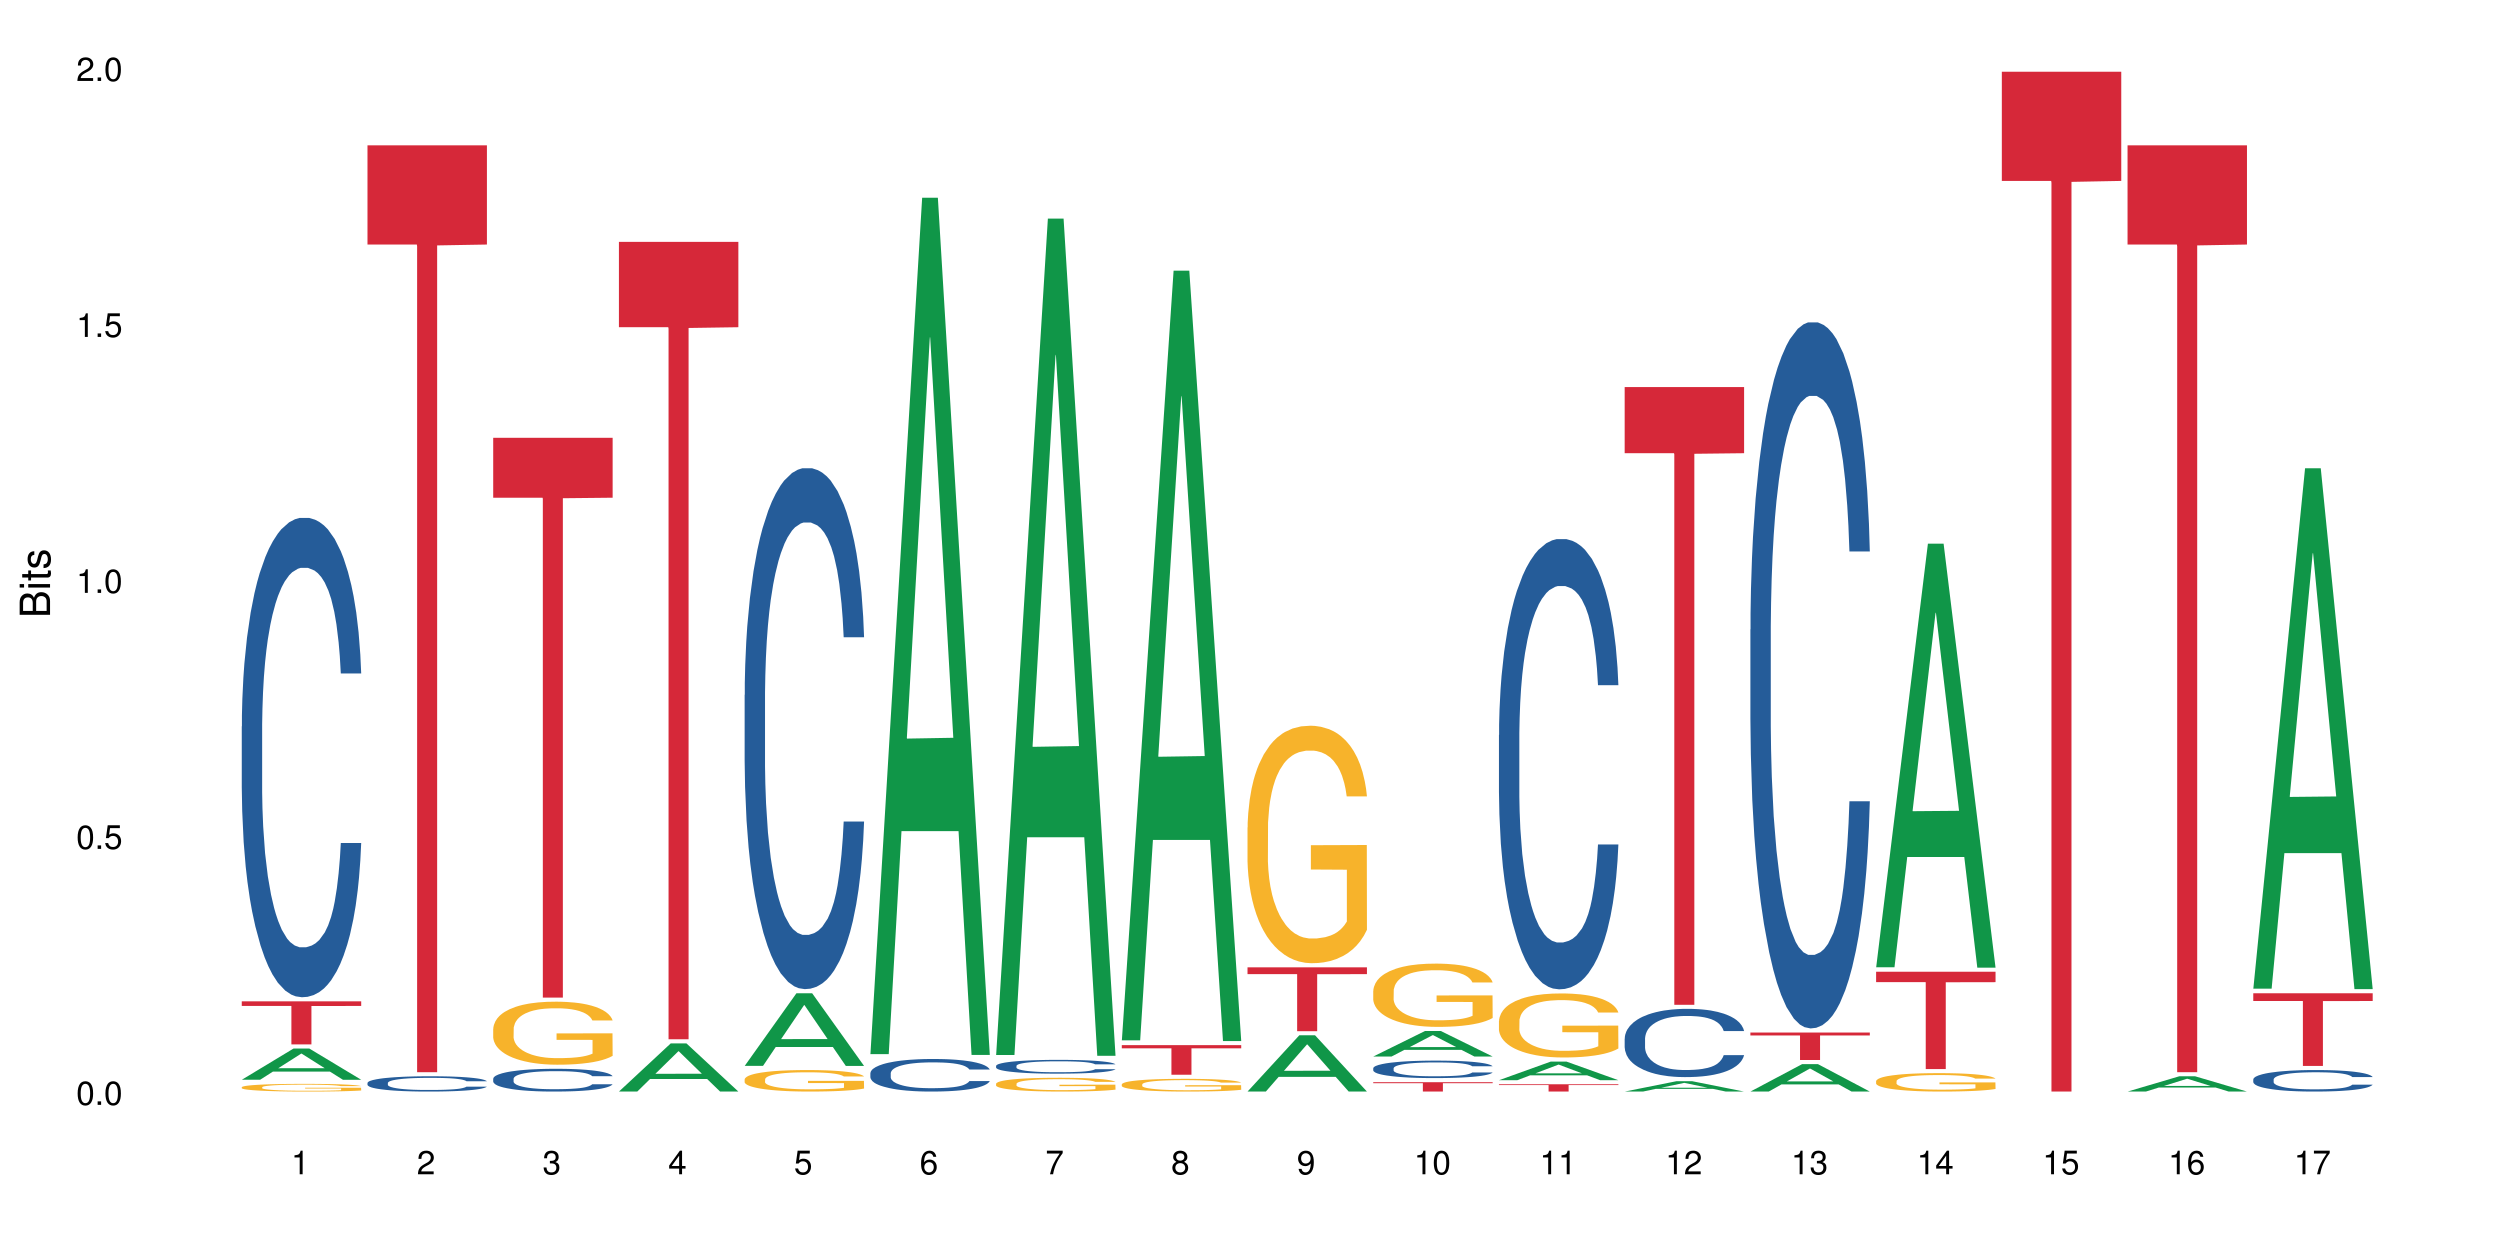<?xml version="1.0" encoding="UTF-8"?>
<svg xmlns="http://www.w3.org/2000/svg" xmlns:xlink="http://www.w3.org/1999/xlink" width="720pt" height="360pt" viewBox="0 0 720 360" version="1.1">
<defs>
<g>
<symbol overflow="visible" id="glyph0-0">
<path style="stroke:none;" d=""/>
</symbol>
<symbol overflow="visible" id="glyph0-1">
<path style="stroke:none;" d="M 2.641 -6.797 C 2 -6.797 1.422 -6.531 1.078 -6.047 C 0.641 -5.453 0.406 -4.547 0.406 -3.297 C 0.406 -1 1.188 0.219 2.641 0.219 C 4.078 0.219 4.859 -1 4.859 -3.234 C 4.859 -4.562 4.656 -5.438 4.203 -6.047 C 3.844 -6.531 3.281 -6.797 2.641 -6.797 Z M 2.641 -6.047 C 3.547 -6.047 4 -5.125 4 -3.312 C 4 -1.375 3.562 -0.484 2.625 -0.484 C 1.734 -0.484 1.281 -1.422 1.281 -3.281 C 1.281 -5.141 1.734 -6.047 2.641 -6.047 Z M 2.641 -6.047 "/>
</symbol>
<symbol overflow="visible" id="glyph0-2">
<path style="stroke:none;" d="M 1.828 -1 L 0.828 -1 L 0.828 0 L 1.828 0 Z M 1.828 -1 "/>
</symbol>
<symbol overflow="visible" id="glyph0-3">
<path style="stroke:none;" d="M 4.562 -6.797 L 1.062 -6.797 L 0.547 -3.094 L 1.328 -3.094 C 1.719 -3.562 2.047 -3.734 2.578 -3.734 C 3.484 -3.734 4.062 -3.109 4.062 -2.094 C 4.062 -1.125 3.484 -0.531 2.578 -0.531 C 1.828 -0.531 1.375 -0.906 1.188 -1.672 L 0.328 -1.672 C 0.453 -1.109 0.547 -0.844 0.75 -0.594 C 1.125 -0.078 1.828 0.219 2.594 0.219 C 3.969 0.219 4.922 -0.781 4.922 -2.219 C 4.922 -3.562 4.031 -4.484 2.719 -4.484 C 2.25 -4.484 1.859 -4.359 1.469 -4.062 L 1.734 -5.969 L 4.562 -5.969 Z M 4.562 -6.797 "/>
</symbol>
<symbol overflow="visible" id="glyph0-4">
<path style="stroke:none;" d="M 2.484 -4.844 L 2.484 0 L 3.328 0 L 3.328 -6.797 L 2.766 -6.797 C 2.469 -5.75 2.281 -5.609 0.984 -5.453 L 0.984 -4.844 Z M 2.484 -4.844 "/>
</symbol>
<symbol overflow="visible" id="glyph0-5">
<path style="stroke:none;" d="M 4.859 -0.828 L 1.281 -0.828 C 1.359 -1.391 1.672 -1.75 2.5 -2.234 L 3.469 -2.75 C 4.406 -3.266 4.906 -3.969 4.906 -4.812 C 4.906 -5.375 4.672 -5.906 4.266 -6.266 C 3.859 -6.625 3.375 -6.797 2.719 -6.797 C 1.859 -6.797 1.219 -6.5 0.844 -5.922 C 0.609 -5.562 0.5 -5.125 0.484 -4.438 L 1.328 -4.438 C 1.359 -4.906 1.406 -5.188 1.531 -5.406 C 1.75 -5.812 2.188 -6.062 2.703 -6.062 C 3.469 -6.062 4.031 -5.516 4.031 -4.781 C 4.031 -4.25 3.719 -3.797 3.125 -3.438 L 2.234 -2.938 C 0.812 -2.141 0.406 -1.5 0.328 0 L 4.859 0 Z M 4.859 -0.828 "/>
</symbol>
<symbol overflow="visible" id="glyph0-6">
<path style="stroke:none;" d="M 2.125 -3.125 L 2.578 -3.125 C 3.516 -3.125 3.984 -2.703 3.984 -1.891 C 3.984 -1.031 3.469 -0.531 2.578 -0.531 C 1.656 -0.531 1.203 -0.984 1.156 -1.969 L 0.312 -1.969 C 0.344 -1.422 0.438 -1.078 0.609 -0.766 C 0.953 -0.109 1.625 0.219 2.547 0.219 C 3.953 0.219 4.859 -0.609 4.859 -1.906 C 4.859 -2.766 4.516 -3.25 3.703 -3.516 C 4.344 -3.766 4.656 -4.25 4.656 -4.938 C 4.656 -6.109 3.875 -6.797 2.578 -6.797 C 1.203 -6.797 0.484 -6.047 0.453 -4.609 L 1.297 -4.609 C 1.312 -5.016 1.344 -5.25 1.453 -5.453 C 1.641 -5.828 2.062 -6.062 2.594 -6.062 C 3.344 -6.062 3.797 -5.625 3.797 -4.906 C 3.797 -4.422 3.609 -4.141 3.25 -3.984 C 3.016 -3.891 2.719 -3.844 2.125 -3.844 Z M 2.125 -3.125 "/>
</symbol>
<symbol overflow="visible" id="glyph0-7">
<path style="stroke:none;" d="M 3.141 -1.625 L 3.141 0 L 3.984 0 L 3.984 -1.625 L 4.984 -1.625 L 4.984 -2.391 L 3.984 -2.391 L 3.984 -6.797 L 3.359 -6.797 L 0.266 -2.516 L 0.266 -1.625 Z M 3.141 -2.391 L 1 -2.391 L 3.141 -5.359 Z M 3.141 -2.391 "/>
</symbol>
<symbol overflow="visible" id="glyph0-8">
<path style="stroke:none;" d="M 4.781 -5.031 C 4.609 -6.141 3.891 -6.797 2.844 -6.797 C 2.094 -6.797 1.422 -6.438 1.031 -5.828 C 0.609 -5.172 0.406 -4.344 0.406 -3.094 C 0.406 -1.953 0.578 -1.234 0.984 -0.625 C 1.359 -0.078 1.953 0.219 2.703 0.219 C 3.984 0.219 4.922 -0.734 4.922 -2.078 C 4.922 -3.344 4.062 -4.234 2.844 -4.234 C 2.172 -4.234 1.641 -3.969 1.281 -3.469 C 1.281 -5.125 1.828 -6.047 2.797 -6.047 C 3.391 -6.047 3.797 -5.672 3.938 -5.031 Z M 2.734 -3.484 C 3.547 -3.484 4.062 -2.922 4.062 -2 C 4.062 -1.156 3.484 -0.531 2.703 -0.531 C 1.922 -0.531 1.328 -1.188 1.328 -2.047 C 1.328 -2.891 1.906 -3.484 2.734 -3.484 Z M 2.734 -3.484 "/>
</symbol>
<symbol overflow="visible" id="glyph0-9">
<path style="stroke:none;" d="M 4.984 -6.797 L 0.438 -6.797 L 0.438 -5.969 L 4.109 -5.969 C 2.5 -3.656 1.828 -2.234 1.328 0 L 2.219 0 C 2.594 -2.172 3.453 -4.047 4.984 -6.094 Z M 4.984 -6.797 "/>
</symbol>
<symbol overflow="visible" id="glyph0-10">
<path style="stroke:none;" d="M 3.75 -3.578 C 4.453 -4 4.688 -4.344 4.688 -4.984 C 4.688 -6.047 3.844 -6.797 2.641 -6.797 C 1.438 -6.797 0.594 -6.047 0.594 -4.984 C 0.594 -4.359 0.828 -4.016 1.516 -3.578 C 0.734 -3.203 0.359 -2.641 0.359 -1.891 C 0.359 -0.641 1.297 0.219 2.641 0.219 C 3.984 0.219 4.922 -0.641 4.922 -1.875 C 4.922 -2.641 4.531 -3.203 3.75 -3.578 Z M 2.641 -6.047 C 3.359 -6.047 3.812 -5.625 3.812 -4.969 C 3.812 -4.344 3.344 -3.922 2.641 -3.922 C 1.922 -3.922 1.453 -4.344 1.453 -4.984 C 1.453 -5.625 1.922 -6.047 2.641 -6.047 Z M 2.641 -3.203 C 3.484 -3.203 4.062 -2.672 4.062 -1.875 C 4.062 -1.062 3.484 -0.531 2.625 -0.531 C 1.797 -0.531 1.219 -1.078 1.219 -1.875 C 1.219 -2.672 1.797 -3.203 2.641 -3.203 Z M 2.641 -3.203 "/>
</symbol>
<symbol overflow="visible" id="glyph0-11">
<path style="stroke:none;" d="M 0.516 -1.547 C 0.672 -0.438 1.406 0.219 2.438 0.219 C 3.188 0.219 3.859 -0.141 4.266 -0.75 C 4.688 -1.406 4.891 -2.25 4.891 -3.484 C 4.891 -4.625 4.703 -5.359 4.312 -5.953 C 3.938 -6.5 3.344 -6.797 2.594 -6.797 C 1.297 -6.797 0.359 -5.844 0.359 -4.516 C 0.359 -3.25 1.234 -2.344 2.453 -2.344 C 3.094 -2.344 3.562 -2.578 4.016 -3.109 C 4 -1.453 3.469 -0.531 2.5 -0.531 C 1.906 -0.531 1.484 -0.906 1.359 -1.547 Z M 2.578 -6.062 C 3.375 -6.062 3.969 -5.406 3.969 -4.531 C 3.969 -3.688 3.375 -3.094 2.547 -3.094 C 1.734 -3.094 1.234 -3.672 1.234 -4.578 C 1.234 -5.438 1.797 -6.062 2.578 -6.062 Z M 2.578 -6.062 "/>
</symbol>
<symbol overflow="visible" id="glyph1-0">
<path style="stroke:none;" d=""/>
</symbol>
<symbol overflow="visible" id="glyph1-1">
<path style="stroke:none;" d="M 0 -0.953 L 0 -4.891 C 0 -5.719 -0.234 -6.344 -0.734 -6.797 C -1.188 -7.234 -1.812 -7.469 -2.5 -7.469 C -3.547 -7.469 -4.188 -7 -4.625 -5.875 C -4.984 -6.672 -5.641 -7.094 -6.531 -7.094 C -7.156 -7.094 -7.734 -6.859 -8.141 -6.391 C -8.562 -5.938 -8.75 -5.344 -8.75 -4.5 L -8.75 -0.953 Z M -4.984 -2.062 L -7.766 -2.062 L -7.766 -4.219 C -7.766 -4.844 -7.688 -5.203 -7.453 -5.5 C -7.219 -5.812 -6.859 -5.969 -6.375 -5.969 C -5.906 -5.969 -5.531 -5.812 -5.297 -5.5 C -5.062 -5.203 -4.984 -4.844 -4.984 -4.219 Z M -0.984 -2.062 L -4 -2.062 L -4 -4.781 C -4 -5.328 -3.859 -5.688 -3.578 -5.953 C -3.297 -6.219 -2.922 -6.359 -2.484 -6.359 C -2.062 -6.359 -1.688 -6.219 -1.406 -5.953 C -1.109 -5.688 -0.984 -5.328 -0.984 -4.781 Z M -0.984 -2.062 "/>
</symbol>
<symbol overflow="visible" id="glyph1-2">
<path style="stroke:none;" d="M -6.281 -1.797 L -6.281 -0.797 L 0 -0.797 L 0 -1.797 Z M -8.75 -1.797 L -8.75 -0.797 L -7.484 -0.797 L -7.484 -1.797 Z M -8.75 -1.797 "/>
</symbol>
<symbol overflow="visible" id="glyph1-3">
<path style="stroke:none;" d="M -6.281 -3.047 L -6.281 -2.016 L -8.016 -2.016 L -8.016 -1.016 L -6.281 -1.016 L -6.281 -0.172 L -5.469 -0.172 L -5.469 -1.016 L -0.719 -1.016 C -0.078 -1.016 0.281 -1.453 0.281 -2.234 C 0.281 -2.469 0.25 -2.719 0.188 -3.047 L -0.641 -3.047 C -0.609 -2.922 -0.594 -2.766 -0.594 -2.562 C -0.594 -2.141 -0.719 -2.016 -1.156 -2.016 L -5.469 -2.016 L -5.469 -3.047 Z M -6.281 -3.047 "/>
</symbol>
<symbol overflow="visible" id="glyph1-4">
<path style="stroke:none;" d="M -4.531 -5.25 C -5.766 -5.25 -6.469 -4.422 -6.469 -2.969 C -6.469 -1.516 -5.719 -0.562 -4.547 -0.562 C -3.562 -0.562 -3.094 -1.062 -2.734 -2.562 L -2.516 -3.484 C -2.344 -4.188 -2.094 -4.469 -1.625 -4.469 C -1.047 -4.469 -0.641 -3.875 -0.641 -3 C -0.641 -2.453 -0.797 -2 -1.062 -1.75 C -1.25 -1.594 -1.422 -1.531 -1.875 -1.469 L -1.875 -0.406 C -0.422 -0.453 0.281 -1.266 0.281 -2.922 C 0.281 -4.5 -0.5 -5.516 -1.719 -5.516 C -2.656 -5.516 -3.172 -4.984 -3.469 -3.734 L -3.703 -2.766 C -3.891 -1.953 -4.156 -1.609 -4.594 -1.609 C -5.172 -1.609 -5.547 -2.125 -5.547 -2.938 C -5.547 -3.75 -5.203 -4.172 -4.531 -4.203 Z M -4.531 -5.25 "/>
</symbol>
</g>
</defs>
<g id="surface34390">
<rect x="0" y="0" width="720" height="360" style="fill:rgb(100%,100%,100%);fill-opacity:1;stroke:none;"/>
<path style=" stroke:none;fill-rule:nonzero;fill:rgb(6.275%,58.824%,28.235%);fill-opacity:1;" d="M 69.629 310.965 L 69.668 310.957 L 84.551 301.969 L 89.07 301.969 L 104.027 310.977 L 98.77 310.977 L 95.023 308.625 L 78.598 308.625 L 74.922 310.965 L 69.629 310.965 L 80.176 307.652 L 93.516 307.645 L 86.863 303.441 L 86.789 303.43 L 86.719 303.457 L 80.141 307.645 L 80.176 307.652 Z M 69.629 310.965 "/>
<path style=" stroke:none;fill-rule:nonzero;fill:rgb(14.51%,36.078%,60%);fill-opacity:1;" d="M 69.629 209.23 L 69.672 209.102 L 69.672 206.074 L 69.797 201.281 L 70.09 195.223 L 70.383 191.059 L 71.141 183.613 L 72.188 176.422 L 73.277 170.871 L 74.074 167.59 L 74.789 165.066 L 76.426 160.398 L 77.473 158 L 78.605 155.855 L 79.992 153.711 L 80.996 152.449 L 83.262 150.43 L 84.941 149.547 L 86.242 149.168 L 89.051 149.168 L 90.73 149.672 L 91.945 150.305 L 93.289 151.312 L 94.422 152.449 L 96.391 155.227 L 98.152 158.758 L 98.949 160.777 L 100.207 164.688 L 101.172 168.473 L 101.844 171.754 L 102.602 176.422 L 103.27 182.102 L 103.773 188.535 L 104.027 193.961 L 98.152 193.961 L 97.859 188.914 L 97.523 185.004 L 96.895 179.828 L 96.266 176.172 L 95.387 172.512 L 94.586 170.113 L 93.496 167.715 L 92.531 166.203 L 91.527 165.066 L 90.562 164.309 L 88.715 163.551 L 86.574 163.551 L 85.777 163.805 L 84.145 164.812 L 83.262 165.699 L 82.004 167.465 L 81.121 169.105 L 80.074 171.629 L 79.359 173.773 L 78.48 177.055 L 77.852 179.957 L 77.137 184.121 L 76.719 187.273 L 76.34 190.809 L 76.004 194.973 L 75.754 199.387 L 75.586 204.055 L 75.5 208.598 L 75.5 228.156 L 75.586 232.699 L 75.797 237.996 L 76.34 245.695 L 77.137 252.383 L 78.062 257.68 L 78.941 261.465 L 79.445 263.234 L 80.117 265.25 L 81.164 267.773 L 82.676 270.297 L 83.555 271.309 L 84.898 272.316 L 86.281 272.82 L 88.129 272.82 L 89.766 272.316 L 90.855 271.688 L 91.988 270.676 L 93.539 268.531 L 94.504 266.512 L 95.344 264.117 L 95.973 261.719 L 96.391 259.699 L 97.02 255.789 L 97.523 251.5 L 97.902 247.082 L 98.152 242.793 L 104.027 242.793 L 103.773 247.84 L 103.398 252.762 L 103.02 256.418 L 102.434 260.836 L 101.762 264.746 L 100.797 269.164 L 100 272.066 L 98.949 275.219 L 97.984 277.617 L 96.938 279.762 L 95.387 282.285 L 94.379 283.547 L 93.289 284.684 L 91.988 285.691 L 90.352 286.574 L 88.59 287.082 L 86.953 287.207 L 85.191 286.953 L 83.891 286.449 L 82.172 285.312 L 80.031 283.043 L 78.48 280.645 L 77.266 278.246 L 76.215 275.723 L 75.039 272.316 L 73.531 266.766 L 72.609 262.477 L 71.977 258.941 L 71.266 254.023 L 70.762 249.605 L 70.176 242.539 L 69.754 233.582 L 69.629 226.641 Z M 69.629 209.23 "/>
<path style=" stroke:none;fill-rule:nonzero;fill:rgb(96.863%,70.196%,16.863%);fill-opacity:1;" d="M 69.629 313.105 L 69.672 313.102 L 69.672 313.062 L 69.84 312.969 L 70.258 312.844 L 70.805 312.742 L 71.391 312.66 L 71.77 312.617 L 72.398 312.559 L 72.941 312.512 L 74.328 312.422 L 76.09 312.336 L 77.055 312.301 L 78.145 312.266 L 79.695 312.227 L 80.41 312.215 L 82.59 312.18 L 85.066 312.16 L 87.793 312.156 L 89.051 312.156 L 90.77 312.164 L 93.121 312.188 L 94.461 312.207 L 95.512 312.227 L 96.602 312.254 L 97.945 312.293 L 99.203 312.344 L 100.207 312.391 L 101.215 312.453 L 102.055 312.516 L 102.766 312.586 L 103.398 312.672 L 103.773 312.742 L 104.027 312.812 L 98.195 312.812 L 97.859 312.742 L 97.48 312.688 L 96.852 312.621 L 96.223 312.574 L 95.594 312.535 L 94.422 312.484 L 93.414 312.449 L 92.156 312.422 L 90.938 312.402 L 89.555 312.391 L 88.715 312.387 L 86.492 312.387 L 84.48 312.402 L 83.305 312.418 L 82.465 312.434 L 81.289 312.465 L 80.578 312.488 L 80.156 312.504 L 78.898 312.566 L 78.062 312.625 L 77.598 312.664 L 77.012 312.723 L 76.594 312.777 L 76.133 312.859 L 75.879 312.918 L 75.543 313.059 L 75.5 313.422 L 75.629 313.5 L 75.879 313.582 L 76.215 313.652 L 76.719 313.73 L 77.223 313.789 L 78.102 313.867 L 78.859 313.922 L 79.445 313.957 L 80.578 314.012 L 81.039 314.027 L 82.129 314.066 L 83.262 314.094 L 84.645 314.117 L 85.695 314.129 L 87.371 314.141 L 89.512 314.141 L 92.027 314.129 L 93.625 314.113 L 94.715 314.094 L 95.426 314.082 L 96.309 314.059 L 96.938 314.039 L 97.523 314.016 L 98.238 313.98 L 98.238 313.5 L 87.875 313.496 L 87.875 313.27 L 103.984 313.27 L 104.027 314.059 L 103.145 314.113 L 102.055 314.168 L 101.004 314.207 L 99.914 314.242 L 98.363 314.281 L 97.105 314.305 L 95.176 314.332 L 93.414 314.352 L 91.566 314.363 L 89.934 314.367 L 88.004 314.371 L 86.281 314.367 L 84.438 314.355 L 82.969 314.34 L 81.625 314.316 L 80.285 314.293 L 78.605 314.25 L 77.516 314.215 L 76.383 314.172 L 75.25 314.121 L 74.242 314.066 L 73.574 314.023 L 72.902 313.977 L 72.188 313.914 L 71.516 313.848 L 71.012 313.785 L 70.551 313.715 L 70.215 313.645 L 69.883 313.555 L 69.715 313.48 L 69.629 313.418 Z M 69.629 313.105 "/>
<path style=" stroke:none;fill-rule:nonzero;fill:rgb(83.922%,15.686%,22.353%);fill-opacity:1;" d="M 69.629 288.387 L 104.027 288.387 L 104.027 289.715 L 89.691 289.727 L 89.691 300.789 L 83.922 300.789 L 83.922 289.738 L 83.84 289.715 L 69.629 289.715 Z M 69.629 288.387 "/>
<path style=" stroke:none;fill-rule:nonzero;fill:rgb(14.51%,36.078%,60%);fill-opacity:1;" d="M 105.836 311.883 L 105.879 311.879 L 105.879 311.781 L 106.004 311.629 L 106.297 311.434 L 106.59 311.301 L 107.348 311.062 L 108.395 310.836 L 109.484 310.656 L 110.281 310.551 L 110.996 310.473 L 112.633 310.324 L 113.68 310.246 L 114.812 310.18 L 116.195 310.109 L 117.203 310.07 L 119.469 310.004 L 121.148 309.977 L 122.449 309.965 L 125.258 309.965 L 126.938 309.98 L 128.152 310 L 129.496 310.031 L 130.629 310.07 L 132.598 310.156 L 134.359 310.27 L 135.156 310.336 L 136.414 310.461 L 137.379 310.582 L 138.051 310.684 L 138.809 310.836 L 139.477 311.016 L 139.98 311.223 L 140.234 311.395 L 134.359 311.395 L 134.066 311.234 L 133.73 311.109 L 133.102 310.941 L 132.473 310.828 L 131.59 310.711 L 130.793 310.633 L 129.703 310.555 L 128.738 310.508 L 127.734 310.473 L 126.77 310.449 L 124.922 310.422 L 122.781 310.422 L 121.984 310.434 L 120.352 310.465 L 119.469 310.492 L 118.211 310.547 L 117.328 310.602 L 116.281 310.68 L 115.566 310.75 L 114.688 310.855 L 114.059 310.949 L 113.344 311.082 L 112.926 311.18 L 112.547 311.293 L 112.211 311.426 L 111.961 311.566 L 111.793 311.715 L 111.707 311.863 L 111.707 312.484 L 111.793 312.629 L 112.004 312.801 L 112.547 313.047 L 113.344 313.258 L 114.27 313.43 L 115.148 313.551 L 115.652 313.605 L 116.324 313.668 L 117.371 313.75 L 118.883 313.832 L 119.762 313.863 L 121.105 313.895 L 122.488 313.91 L 124.336 313.91 L 125.973 313.895 L 127.062 313.875 L 128.195 313.844 L 129.746 313.773 L 130.711 313.711 L 131.551 313.633 L 132.18 313.559 L 132.598 313.492 L 133.227 313.367 L 133.73 313.23 L 134.109 313.09 L 134.359 312.953 L 140.234 312.953 L 139.98 313.113 L 139.605 313.27 L 139.227 313.387 L 138.641 313.527 L 137.969 313.652 L 137.004 313.793 L 136.207 313.887 L 135.156 313.988 L 134.191 314.066 L 133.145 314.133 L 131.59 314.215 L 130.586 314.254 L 129.496 314.289 L 128.195 314.324 L 126.559 314.352 L 124.797 314.367 L 123.16 314.371 L 121.398 314.363 L 120.098 314.348 L 118.379 314.309 L 116.238 314.238 L 114.688 314.16 L 113.469 314.086 L 112.422 314.004 L 111.246 313.895 L 109.738 313.719 L 108.816 313.582 L 108.184 313.469 L 107.473 313.312 L 106.969 313.172 L 106.383 312.945 L 105.961 312.66 L 105.836 312.438 Z M 105.836 311.883 "/>
<path style=" stroke:none;fill-rule:nonzero;fill:rgb(83.922%,15.686%,22.353%);fill-opacity:1;" d="M 105.836 41.855 L 140.234 41.855 L 140.234 70.426 L 125.898 70.68 L 125.898 308.785 L 120.129 308.785 L 120.129 70.93 L 120.047 70.426 L 105.836 70.426 Z M 105.836 41.855 "/>
<path style=" stroke:none;fill-rule:nonzero;fill:rgb(14.51%,36.078%,60%);fill-opacity:1;" d="M 142.043 310.668 L 142.086 310.664 L 142.086 310.52 L 142.211 310.289 L 142.504 310.004 L 142.797 309.805 L 143.555 309.453 L 144.602 309.109 L 145.691 308.848 L 146.488 308.691 L 147.203 308.57 L 148.84 308.352 L 149.887 308.234 L 151.02 308.133 L 152.402 308.031 L 153.41 307.973 L 155.676 307.875 L 157.355 307.836 L 158.652 307.816 L 161.465 307.816 L 163.145 307.84 L 164.359 307.871 L 165.703 307.918 L 166.832 307.973 L 168.805 308.105 L 170.566 308.273 L 171.363 308.367 L 172.621 308.555 L 173.586 308.734 L 174.258 308.891 L 175.012 309.109 L 175.684 309.379 L 176.188 309.688 L 176.441 309.945 L 170.566 309.945 L 170.273 309.703 L 169.938 309.52 L 169.309 309.273 L 168.68 309.098 L 167.797 308.926 L 167 308.812 L 165.91 308.699 L 164.945 308.625 L 163.941 308.57 L 162.977 308.535 L 161.129 308.5 L 158.988 308.5 L 158.191 308.512 L 156.559 308.559 L 155.676 308.602 L 154.418 308.684 L 153.535 308.762 L 152.488 308.883 L 151.773 308.984 L 150.895 309.141 L 150.266 309.277 L 149.551 309.477 L 149.133 309.625 L 148.754 309.793 L 148.418 309.992 L 148.168 310.199 L 148 310.422 L 147.914 310.637 L 147.914 311.566 L 148 311.781 L 148.211 312.035 L 148.754 312.398 L 149.551 312.719 L 150.473 312.969 L 151.355 313.148 L 151.859 313.23 L 152.531 313.328 L 153.578 313.449 L 155.09 313.566 L 155.969 313.617 L 157.312 313.664 L 158.695 313.688 L 160.543 313.688 L 162.18 313.664 L 163.27 313.633 L 164.402 313.586 L 165.953 313.484 L 166.918 313.387 L 167.758 313.273 L 168.387 313.16 L 168.805 313.066 L 169.434 312.879 L 169.938 312.676 L 170.316 312.465 L 170.566 312.262 L 176.441 312.262 L 176.188 312.5 L 175.812 312.734 L 175.434 312.91 L 174.848 313.117 L 174.176 313.305 L 173.211 313.516 L 172.414 313.652 L 171.363 313.801 L 170.398 313.914 L 169.352 314.016 L 167.797 314.137 L 166.793 314.195 L 165.703 314.25 L 164.402 314.297 L 162.766 314.34 L 161.004 314.363 L 159.367 314.371 L 157.605 314.359 L 156.305 314.336 L 154.586 314.281 L 152.445 314.172 L 150.895 314.059 L 149.676 313.945 L 148.629 313.824 L 147.453 313.664 L 145.945 313.398 L 145.02 313.195 L 144.391 313.027 L 143.68 312.797 L 143.176 312.586 L 142.59 312.25 L 142.168 311.824 L 142.043 311.496 Z M 142.043 310.668 "/>
<path style=" stroke:none;fill-rule:nonzero;fill:rgb(96.863%,70.196%,16.863%);fill-opacity:1;" d="M 142.043 296.258 L 142.086 296.242 L 142.086 295.91 L 142.254 295.164 L 142.672 294.137 L 143.219 293.293 L 143.805 292.629 L 144.184 292.281 L 144.812 291.781 L 145.355 291.418 L 146.742 290.672 L 148.504 289.977 L 149.469 289.676 L 150.559 289.395 L 152.109 289.082 L 152.824 288.965 L 155.004 288.699 L 157.48 288.531 L 160.207 288.484 L 161.465 288.5 L 163.184 288.566 L 165.535 288.75 L 166.875 288.914 L 167.926 289.082 L 169.016 289.297 L 170.359 289.629 L 171.617 290.023 L 172.621 290.422 L 173.629 290.922 L 174.469 291.449 L 175.18 292.031 L 175.812 292.727 L 176.188 293.309 L 176.441 293.887 L 170.609 293.887 L 170.273 293.309 L 169.895 292.859 L 169.266 292.312 L 168.637 291.914 L 168.008 291.602 L 166.832 291.168 L 165.828 290.902 L 164.57 290.672 L 163.352 290.523 L 161.969 290.422 L 161.129 290.391 L 158.906 290.391 L 156.891 290.508 L 155.719 290.637 L 154.879 290.77 L 153.703 291.02 L 152.992 291.219 L 152.57 291.352 L 151.312 291.867 L 150.473 292.328 L 150.012 292.645 L 149.426 293.141 L 149.008 293.59 L 148.547 294.254 L 148.293 294.75 L 147.957 295.879 L 147.914 298.863 L 148.043 299.492 L 148.293 300.172 L 148.629 300.77 L 149.133 301.398 L 149.637 301.879 L 150.516 302.527 L 151.273 302.957 L 151.859 303.238 L 152.992 303.688 L 153.453 303.836 L 154.543 304.133 L 155.676 304.367 L 157.059 304.566 L 158.109 304.664 L 159.785 304.746 L 161.926 304.746 L 164.441 304.648 L 166.035 304.516 L 167.129 304.383 L 167.84 304.266 L 168.723 304.086 L 169.352 303.918 L 169.938 303.734 L 170.652 303.453 L 170.652 299.492 L 160.289 299.477 L 160.289 297.617 L 176.398 297.602 L 176.441 304.086 L 175.559 304.531 L 174.469 304.961 L 173.418 305.293 L 172.328 305.578 L 170.777 305.891 L 169.52 306.09 L 167.59 306.32 L 165.828 306.473 L 163.98 306.57 L 162.344 306.621 L 160.418 306.637 L 158.695 306.605 L 156.852 306.504 L 155.383 306.371 L 154.039 306.207 L 152.699 305.992 L 151.02 305.641 L 149.93 305.359 L 148.797 305.012 L 147.664 304.598 L 146.656 304.152 L 145.984 303.801 L 145.316 303.406 L 144.602 302.906 L 143.93 302.344 L 143.426 301.828 L 142.965 301.25 L 142.629 300.703 L 142.293 299.957 L 142.129 299.359 L 142.043 298.844 Z M 142.043 296.258 "/>
<path style=" stroke:none;fill-rule:nonzero;fill:rgb(83.922%,15.686%,22.353%);fill-opacity:1;" d="M 142.043 126.082 L 176.441 126.082 L 176.441 143.34 L 162.105 143.492 L 162.105 287.305 L 156.336 287.305 L 156.336 143.641 L 156.254 143.34 L 142.043 143.34 Z M 142.043 126.082 "/>
<path style=" stroke:none;fill-rule:nonzero;fill:rgb(6.275%,58.824%,28.235%);fill-opacity:1;" d="M 178.25 314.359 L 178.285 314.344 L 193.172 300.496 L 197.691 300.496 L 212.648 314.371 L 207.391 314.371 L 203.645 310.75 L 187.219 310.75 L 183.543 314.359 L 178.25 314.359 L 188.797 309.25 L 202.137 309.238 L 195.484 302.762 L 195.41 302.75 L 195.34 302.789 L 188.762 309.238 L 188.797 309.25 Z M 178.25 314.359 "/>
<path style=" stroke:none;fill-rule:nonzero;fill:rgb(83.922%,15.686%,22.353%);fill-opacity:1;" d="M 178.25 69.656 L 212.648 69.656 L 212.648 94.238 L 198.312 94.457 L 198.312 299.316 L 192.543 299.316 L 192.543 94.672 L 192.461 94.238 L 178.25 94.238 Z M 178.25 69.656 "/>
<path style=" stroke:none;fill-rule:nonzero;fill:rgb(6.275%,58.824%,28.235%);fill-opacity:1;" d="M 214.457 306.977 L 214.492 306.957 L 229.379 286.051 L 233.898 286.051 L 248.855 306.996 L 243.598 306.996 L 239.852 301.527 L 223.422 301.527 L 219.75 306.977 L 214.457 306.977 L 225.004 299.266 L 238.344 299.246 L 231.691 289.473 L 231.617 289.453 L 231.547 289.512 L 224.969 299.246 L 225.004 299.266 Z M 214.457 306.977 "/>
<path style=" stroke:none;fill-rule:nonzero;fill:rgb(14.51%,36.078%,60%);fill-opacity:1;" d="M 214.457 200.129 L 214.5 199.992 L 214.5 196.703 L 214.625 191.492 L 214.918 184.91 L 215.211 180.383 L 215.969 172.293 L 217.016 164.48 L 218.105 158.445 L 218.902 154.879 L 219.617 152.137 L 221.254 147.062 L 222.301 144.461 L 223.434 142.129 L 224.816 139.797 L 225.824 138.426 L 228.09 136.23 L 229.77 135.273 L 231.066 134.859 L 233.879 134.859 L 235.555 135.41 L 236.773 136.094 L 238.117 137.191 L 239.246 138.426 L 241.219 141.441 L 242.98 145.281 L 243.777 147.477 L 245.035 151.727 L 246 155.84 L 246.672 159.406 L 247.426 164.48 L 248.098 170.648 L 248.602 177.641 L 248.855 183.539 L 242.98 183.539 L 242.688 178.055 L 242.352 173.805 L 241.723 168.18 L 241.094 164.203 L 240.211 160.227 L 239.414 157.621 L 238.324 155.016 L 237.359 153.371 L 236.352 152.137 L 235.391 151.316 L 233.543 150.492 L 231.402 150.492 L 230.605 150.766 L 228.973 151.863 L 228.09 152.824 L 226.832 154.742 L 225.949 156.527 L 224.902 159.27 L 224.188 161.598 L 223.309 165.164 L 222.68 168.316 L 221.965 172.844 L 221.547 176.27 L 221.168 180.109 L 220.832 184.637 L 220.582 189.434 L 220.414 194.508 L 220.328 199.445 L 220.328 220.699 L 220.414 225.633 L 220.625 231.395 L 221.168 239.758 L 221.965 247.023 L 222.887 252.785 L 223.77 256.898 L 224.273 258.816 L 224.945 261.012 L 225.992 263.754 L 227.504 266.496 L 228.383 267.594 L 229.727 268.691 L 231.109 269.238 L 232.957 269.238 L 234.59 268.691 L 235.684 268.004 L 236.816 266.906 L 238.367 264.578 L 239.332 262.383 L 240.172 259.777 L 240.801 257.172 L 241.219 254.977 L 241.848 250.727 L 242.352 246.066 L 242.73 241.266 L 242.98 236.605 L 248.855 236.605 L 248.602 242.09 L 248.223 247.438 L 247.848 251.414 L 247.258 256.211 L 246.59 260.465 L 245.625 265.262 L 244.828 268.414 L 243.777 271.844 L 242.812 274.449 L 241.766 276.781 L 240.211 279.523 L 239.207 280.895 L 238.117 282.129 L 236.816 283.227 L 235.18 284.184 L 233.418 284.734 L 231.781 284.871 L 230.02 284.598 L 228.719 284.047 L 227 282.812 L 224.859 280.344 L 223.309 277.738 L 222.09 275.137 L 221.043 272.391 L 219.867 268.691 L 218.359 262.656 L 217.434 257.996 L 216.805 254.156 L 216.094 248.809 L 215.59 244.008 L 215.004 236.328 L 214.582 226.594 L 214.457 219.051 Z M 214.457 200.129 "/>
<path style=" stroke:none;fill-rule:nonzero;fill:rgb(96.863%,70.196%,16.863%);fill-opacity:1;" d="M 214.457 310.828 L 214.5 310.824 L 214.5 310.711 L 214.668 310.457 L 215.086 310.105 L 215.633 309.816 L 216.219 309.59 L 216.598 309.473 L 217.227 309.301 L 217.77 309.176 L 219.156 308.922 L 220.918 308.684 L 221.883 308.582 L 222.973 308.484 L 224.523 308.379 L 225.238 308.34 L 227.418 308.25 L 229.895 308.191 L 232.621 308.176 L 233.879 308.18 L 235.598 308.203 L 237.949 308.266 L 239.289 308.32 L 240.34 308.379 L 241.43 308.453 L 242.77 308.566 L 244.031 308.703 L 245.035 308.836 L 246.043 309.008 L 246.883 309.188 L 247.594 309.387 L 248.223 309.625 L 248.602 309.82 L 248.855 310.02 L 243.023 310.02 L 242.688 309.82 L 242.309 309.668 L 241.68 309.48 L 241.051 309.348 L 240.422 309.238 L 239.246 309.09 L 238.242 309 L 236.984 308.922 L 235.766 308.871 L 234.383 308.836 L 233.543 308.824 L 231.32 308.824 L 229.305 308.867 L 228.133 308.91 L 227.293 308.957 L 226.117 309.039 L 225.406 309.109 L 224.984 309.152 L 223.727 309.328 L 222.887 309.488 L 222.426 309.594 L 221.84 309.766 L 221.422 309.918 L 220.957 310.145 L 220.707 310.312 L 220.371 310.699 L 220.328 311.719 L 220.457 311.934 L 220.707 312.164 L 221.043 312.367 L 221.547 312.582 L 222.051 312.746 L 222.93 312.969 L 223.684 313.113 L 224.273 313.211 L 225.406 313.363 L 225.867 313.414 L 226.957 313.516 L 228.09 313.594 L 229.473 313.664 L 230.523 313.699 L 232.199 313.727 L 234.34 313.727 L 236.855 313.691 L 238.449 313.645 L 239.543 313.602 L 240.254 313.562 L 241.137 313.5 L 241.766 313.441 L 242.352 313.379 L 243.066 313.285 L 243.066 311.934 L 232.703 311.926 L 232.703 311.293 L 248.812 311.285 L 248.855 313.5 L 247.973 313.652 L 246.883 313.801 L 245.832 313.914 L 244.742 314.008 L 243.191 314.117 L 241.934 314.184 L 240.004 314.262 L 238.242 314.312 L 236.395 314.348 L 234.758 314.363 L 232.828 314.371 L 231.109 314.359 L 229.266 314.324 L 227.797 314.281 L 226.453 314.223 L 225.113 314.148 L 223.434 314.031 L 222.344 313.934 L 221.211 313.816 L 220.078 313.676 L 219.07 313.523 L 218.398 313.402 L 217.73 313.266 L 217.016 313.098 L 216.344 312.906 L 215.84 312.73 L 215.379 312.531 L 215.043 312.344 L 214.707 312.09 L 214.539 311.887 L 214.457 311.711 Z M 214.457 310.828 "/>
<path style=" stroke:none;fill-rule:nonzero;fill:rgb(6.275%,58.824%,28.235%);fill-opacity:1;" d="M 250.664 303.582 L 250.699 303.352 L 265.582 56.938 L 270.105 56.938 L 285.062 303.816 L 279.805 303.816 L 276.059 239.371 L 259.629 239.371 L 255.957 303.582 L 250.664 303.582 L 261.211 212.715 L 274.551 212.48 L 267.898 97.273 L 267.824 97.039 L 267.754 97.734 L 261.176 212.48 L 261.211 212.715 Z M 250.664 303.582 "/>
<path style=" stroke:none;fill-rule:nonzero;fill:rgb(14.51%,36.078%,60%);fill-opacity:1;" d="M 250.664 309.074 L 250.707 309.066 L 250.707 308.859 L 250.832 308.535 L 251.125 308.121 L 251.418 307.84 L 252.176 307.336 L 253.223 306.848 L 254.312 306.469 L 255.109 306.246 L 255.824 306.074 L 257.461 305.758 L 258.508 305.594 L 259.641 305.449 L 261.023 305.305 L 262.031 305.219 L 264.297 305.082 L 265.977 305.02 L 267.273 304.996 L 270.086 304.996 L 271.762 305.027 L 272.98 305.07 L 274.32 305.141 L 275.453 305.219 L 277.426 305.406 L 279.188 305.645 L 279.984 305.781 L 281.242 306.047 L 282.207 306.305 L 282.879 306.527 L 283.633 306.848 L 284.305 307.23 L 284.809 307.668 L 285.062 308.035 L 279.188 308.035 L 278.895 307.695 L 278.559 307.43 L 277.93 307.078 L 277.301 306.828 L 276.418 306.582 L 275.621 306.418 L 274.531 306.254 L 273.566 306.152 L 272.559 306.074 L 271.594 306.023 L 269.75 305.973 L 267.609 305.973 L 266.812 305.988 L 265.18 306.059 L 264.297 306.117 L 263.039 306.238 L 262.156 306.348 L 261.109 306.52 L 260.395 306.664 L 259.516 306.887 L 258.887 307.086 L 258.172 307.367 L 257.754 307.582 L 257.375 307.824 L 257.039 308.105 L 256.789 308.406 L 256.621 308.723 L 256.535 309.031 L 256.535 310.359 L 256.621 310.668 L 256.832 311.027 L 257.375 311.551 L 258.172 312.004 L 259.094 312.363 L 259.977 312.621 L 260.48 312.742 L 261.152 312.879 L 262.199 313.051 L 263.711 313.223 L 264.59 313.289 L 265.934 313.359 L 267.316 313.395 L 269.164 313.395 L 270.797 313.359 L 271.891 313.316 L 273.023 313.246 L 274.574 313.102 L 275.539 312.965 L 276.379 312.801 L 277.008 312.641 L 277.426 312.504 L 278.055 312.238 L 278.559 311.945 L 278.938 311.645 L 279.188 311.355 L 285.062 311.355 L 284.809 311.695 L 284.43 312.031 L 284.055 312.281 L 283.465 312.578 L 282.797 312.844 L 281.832 313.145 L 281.035 313.344 L 279.984 313.555 L 279.02 313.719 L 277.973 313.863 L 276.418 314.035 L 275.414 314.121 L 274.32 314.199 L 273.023 314.27 L 271.387 314.328 L 269.625 314.363 L 267.988 314.371 L 266.227 314.352 L 264.926 314.32 L 263.207 314.242 L 261.066 314.086 L 259.516 313.926 L 258.297 313.762 L 257.25 313.59 L 256.074 313.359 L 254.566 312.98 L 253.641 312.691 L 253.012 312.449 L 252.301 312.117 L 251.797 311.816 L 251.211 311.336 L 250.789 310.727 L 250.664 310.258 Z M 250.664 309.074 "/>
<path style=" stroke:none;fill-rule:nonzero;fill:rgb(6.275%,58.824%,28.235%);fill-opacity:1;" d="M 286.871 303.836 L 286.906 303.609 L 301.789 62.957 L 306.312 62.957 L 321.27 304.062 L 316.012 304.062 L 312.266 241.125 L 295.836 241.125 L 292.164 303.836 L 286.871 303.836 L 297.418 215.09 L 310.758 214.863 L 304.105 102.348 L 304.031 102.121 L 303.961 102.801 L 297.383 214.863 L 297.418 215.09 Z M 286.871 303.836 "/>
<path style=" stroke:none;fill-rule:nonzero;fill:rgb(14.51%,36.078%,60%);fill-opacity:1;" d="M 286.871 306.969 L 286.914 306.965 L 286.914 306.879 L 287.039 306.742 L 287.332 306.566 L 287.625 306.445 L 288.383 306.23 L 289.43 306.023 L 290.52 305.867 L 291.316 305.77 L 292.031 305.699 L 293.668 305.562 L 294.715 305.496 L 295.848 305.434 L 297.23 305.371 L 298.238 305.336 L 300.504 305.277 L 302.184 305.25 L 303.48 305.238 L 306.293 305.238 L 307.969 305.254 L 309.188 305.273 L 310.527 305.301 L 311.66 305.336 L 313.633 305.414 L 315.395 305.516 L 316.191 305.574 L 317.449 305.688 L 318.414 305.797 L 319.086 305.891 L 319.84 306.023 L 320.512 306.188 L 321.016 306.375 L 321.27 306.531 L 315.395 306.531 L 315.102 306.387 L 314.766 306.273 L 314.137 306.125 L 313.508 306.02 L 312.625 305.914 L 311.828 305.844 L 310.738 305.773 L 309.773 305.73 L 308.766 305.699 L 307.801 305.676 L 305.957 305.656 L 303.816 305.656 L 303.02 305.66 L 301.383 305.691 L 300.504 305.715 L 299.246 305.766 L 298.363 305.812 L 297.316 305.887 L 296.602 305.949 L 295.723 306.043 L 295.094 306.125 L 294.379 306.246 L 293.961 306.336 L 293.582 306.438 L 293.246 306.559 L 292.996 306.688 L 292.828 306.82 L 292.742 306.953 L 292.742 307.516 L 292.828 307.645 L 293.039 307.797 L 293.582 308.02 L 294.379 308.211 L 295.301 308.367 L 296.184 308.473 L 296.688 308.523 L 297.359 308.582 L 298.406 308.656 L 299.918 308.73 L 300.797 308.758 L 302.141 308.785 L 303.523 308.801 L 305.371 308.801 L 307.004 308.785 L 308.098 308.77 L 309.23 308.738 L 310.781 308.68 L 311.746 308.621 L 312.586 308.551 L 313.215 308.48 L 313.633 308.422 L 314.262 308.312 L 314.766 308.188 L 315.145 308.059 L 315.395 307.938 L 321.27 307.938 L 321.016 308.082 L 320.637 308.223 L 320.262 308.328 L 319.672 308.457 L 319.004 308.57 L 318.039 308.695 L 317.242 308.781 L 316.191 308.871 L 315.227 308.941 L 314.18 309 L 312.625 309.074 L 311.621 309.109 L 310.527 309.145 L 309.23 309.172 L 307.594 309.199 L 305.832 309.211 L 304.195 309.215 L 302.434 309.207 L 301.133 309.195 L 299.414 309.16 L 297.273 309.098 L 295.723 309.027 L 294.504 308.957 L 293.457 308.887 L 292.281 308.785 L 290.773 308.629 L 289.848 308.504 L 289.219 308.402 L 288.508 308.262 L 288.004 308.133 L 287.418 307.93 L 286.996 307.672 L 286.871 307.473 Z M 286.871 306.969 "/>
<path style=" stroke:none;fill-rule:nonzero;fill:rgb(96.863%,70.196%,16.863%);fill-opacity:1;" d="M 286.871 312.098 L 286.914 312.094 L 286.914 312.023 L 287.082 311.859 L 287.5 311.633 L 288.047 311.449 L 288.633 311.305 L 289.012 311.227 L 289.641 311.117 L 290.184 311.039 L 291.57 310.875 L 293.332 310.723 L 294.297 310.656 L 295.387 310.594 L 296.938 310.527 L 297.652 310.5 L 299.832 310.441 L 302.309 310.406 L 305.035 310.395 L 306.293 310.398 L 308.012 310.414 L 310.363 310.453 L 311.703 310.488 L 312.754 310.527 L 313.844 310.574 L 315.184 310.645 L 316.445 310.734 L 317.449 310.82 L 318.457 310.93 L 319.297 311.047 L 320.008 311.172 L 320.637 311.324 L 321.016 311.453 L 321.27 311.578 L 315.438 311.578 L 315.102 311.453 L 314.723 311.355 L 314.094 311.234 L 313.465 311.148 L 312.836 311.078 L 311.66 310.984 L 310.656 310.926 L 309.398 310.875 L 308.18 310.84 L 306.797 310.82 L 305.957 310.812 L 303.734 310.812 L 301.719 310.84 L 300.547 310.867 L 299.707 310.895 L 298.531 310.949 L 297.82 310.996 L 297.398 311.023 L 296.141 311.137 L 295.301 311.238 L 294.84 311.305 L 294.254 311.414 L 293.836 311.512 L 293.371 311.66 L 293.121 311.766 L 292.785 312.016 L 292.742 312.668 L 292.871 312.805 L 293.121 312.953 L 293.457 313.086 L 293.961 313.223 L 294.465 313.328 L 295.344 313.469 L 296.098 313.566 L 296.688 313.625 L 297.82 313.723 L 298.281 313.758 L 299.371 313.824 L 300.504 313.875 L 301.887 313.918 L 302.938 313.938 L 304.613 313.957 L 306.754 313.957 L 309.27 313.934 L 310.863 313.906 L 311.957 313.875 L 312.668 313.852 L 313.551 313.812 L 314.18 313.773 L 314.766 313.734 L 315.48 313.672 L 315.48 312.805 L 305.117 312.801 L 305.117 312.395 L 321.227 312.391 L 321.27 313.812 L 320.387 313.91 L 319.297 314.004 L 318.246 314.078 L 317.156 314.137 L 315.605 314.207 L 314.348 314.25 L 312.418 314.301 L 310.656 314.336 L 308.809 314.355 L 307.172 314.367 L 305.242 314.371 L 303.523 314.363 L 301.68 314.34 L 300.211 314.312 L 298.867 314.277 L 297.527 314.23 L 295.848 314.152 L 294.758 314.09 L 293.625 314.016 L 292.492 313.926 L 291.484 313.824 L 290.812 313.75 L 290.145 313.664 L 289.43 313.555 L 288.758 313.43 L 288.254 313.316 L 287.793 313.191 L 287.457 313.07 L 287.121 312.906 L 286.953 312.777 L 286.871 312.664 Z M 286.871 312.098 "/>
<path style=" stroke:none;fill-rule:nonzero;fill:rgb(6.275%,58.824%,28.235%);fill-opacity:1;" d="M 323.078 299.613 L 323.113 299.406 L 337.996 77.945 L 342.52 77.945 L 357.473 299.824 L 352.219 299.824 L 348.473 241.906 L 332.043 241.906 L 328.371 299.613 L 323.078 299.613 L 333.625 217.949 L 346.965 217.738 L 340.312 114.195 L 340.238 113.988 L 340.164 114.613 L 333.59 217.738 L 333.625 217.949 Z M 323.078 299.613 "/>
<path style=" stroke:none;fill-rule:nonzero;fill:rgb(96.863%,70.196%,16.863%);fill-opacity:1;" d="M 323.078 312.273 L 323.121 312.27 L 323.121 312.203 L 323.289 312.051 L 323.707 311.844 L 324.254 311.672 L 324.84 311.539 L 325.219 311.469 L 325.848 311.367 L 326.391 311.293 L 327.777 311.145 L 329.539 311.004 L 330.504 310.941 L 331.594 310.887 L 333.145 310.82 L 333.859 310.797 L 336.039 310.746 L 338.516 310.711 L 341.242 310.699 L 342.5 310.703 L 344.219 310.719 L 346.566 310.754 L 347.91 310.789 L 348.961 310.82 L 350.051 310.867 L 351.391 310.934 L 352.652 311.012 L 353.656 311.094 L 354.664 311.195 L 355.504 311.301 L 356.215 311.418 L 356.844 311.559 L 357.223 311.676 L 357.473 311.793 L 351.645 311.793 L 351.309 311.676 L 350.93 311.586 L 350.301 311.477 L 349.672 311.395 L 349.043 311.332 L 347.867 311.242 L 346.863 311.191 L 345.605 311.145 L 344.387 311.113 L 343.004 311.094 L 342.164 311.086 L 339.941 311.086 L 337.926 311.109 L 336.754 311.137 L 335.914 311.164 L 334.738 311.215 L 334.027 311.254 L 333.605 311.281 L 332.348 311.387 L 331.508 311.48 L 331.047 311.543 L 330.461 311.645 L 330.043 311.734 L 329.578 311.867 L 329.328 311.969 L 328.992 312.195 L 328.949 312.801 L 329.078 312.926 L 329.328 313.062 L 329.664 313.184 L 330.168 313.312 L 330.672 313.41 L 331.551 313.539 L 332.305 313.625 L 332.895 313.684 L 334.027 313.773 L 334.488 313.805 L 335.578 313.863 L 336.711 313.91 L 338.094 313.953 L 339.145 313.973 L 340.82 313.988 L 342.961 313.988 L 345.477 313.969 L 347.07 313.941 L 348.164 313.914 L 348.875 313.891 L 349.758 313.855 L 350.387 313.82 L 350.973 313.785 L 351.688 313.727 L 351.688 312.926 L 341.324 312.922 L 341.324 312.547 L 357.434 312.543 L 357.473 313.855 L 356.594 313.945 L 355.504 314.031 L 354.453 314.098 L 353.363 314.156 L 351.812 314.219 L 350.555 314.262 L 348.625 314.309 L 346.863 314.336 L 345.016 314.355 L 343.379 314.367 L 341.449 314.371 L 339.73 314.363 L 337.887 314.344 L 336.418 314.316 L 335.074 314.285 L 333.734 314.238 L 332.055 314.168 L 330.965 314.113 L 329.832 314.043 L 328.699 313.957 L 327.691 313.867 L 327.02 313.797 L 326.352 313.719 L 325.637 313.617 L 324.965 313.504 L 324.461 313.398 L 324 313.281 L 323.664 313.172 L 323.328 313.02 L 323.16 312.898 L 323.078 312.797 Z M 323.078 312.273 "/>
<path style=" stroke:none;fill-rule:nonzero;fill:rgb(83.922%,15.686%,22.353%);fill-opacity:1;" d="M 323.078 301.004 L 357.473 301.004 L 357.473 301.914 L 343.141 301.922 L 343.141 309.523 L 337.371 309.523 L 337.371 301.93 L 337.289 301.914 L 323.078 301.914 Z M 323.078 301.004 "/>
<path style=" stroke:none;fill-rule:nonzero;fill:rgb(6.275%,58.824%,28.235%);fill-opacity:1;" d="M 359.285 314.355 L 359.32 314.34 L 374.203 298.156 L 378.727 298.156 L 393.68 314.371 L 388.426 314.371 L 384.68 310.137 L 368.25 310.137 L 364.578 314.355 L 359.285 314.355 L 369.832 308.387 L 383.172 308.371 L 376.52 300.805 L 376.445 300.789 L 376.371 300.836 L 369.797 308.371 L 369.832 308.387 Z M 359.285 314.355 "/>
<path style=" stroke:none;fill-rule:nonzero;fill:rgb(96.863%,70.196%,16.863%);fill-opacity:1;" d="M 359.285 238.301 L 359.328 238.238 L 359.328 236.988 L 359.496 234.18 L 359.914 230.305 L 360.461 227.121 L 361.047 224.621 L 361.426 223.309 L 362.055 221.434 L 362.598 220.062 L 363.984 217.25 L 365.746 214.625 L 366.711 213.5 L 367.801 212.441 L 369.352 211.254 L 370.066 210.816 L 372.246 209.816 L 374.723 209.191 L 377.449 209.004 L 378.707 209.066 L 380.426 209.316 L 382.773 210.004 L 384.117 210.629 L 385.168 211.254 L 386.258 212.066 L 387.598 213.312 L 388.859 214.812 L 389.863 216.312 L 390.871 218.188 L 391.711 220.188 L 392.422 222.371 L 393.051 224.996 L 393.43 227.184 L 393.68 229.367 L 387.852 229.367 L 387.516 227.184 L 387.137 225.496 L 386.508 223.434 L 385.879 221.934 L 385.25 220.746 L 384.074 219.125 L 383.07 218.125 L 381.809 217.25 L 380.594 216.688 L 379.211 216.312 L 378.371 216.188 L 376.148 216.188 L 374.133 216.625 L 372.961 217.125 L 372.121 217.625 L 370.945 218.562 L 370.234 219.312 L 369.812 219.812 L 368.555 221.746 L 367.715 223.496 L 367.254 224.684 L 366.668 226.559 L 366.25 228.242 L 365.785 230.742 L 365.535 232.617 L 365.199 236.863 L 365.156 248.109 L 365.285 250.48 L 365.535 253.043 L 365.871 255.293 L 366.375 257.664 L 366.879 259.477 L 367.758 261.914 L 368.512 263.539 L 369.102 264.602 L 370.234 266.285 L 370.695 266.848 L 371.785 267.973 L 372.918 268.848 L 374.301 269.598 L 375.352 269.973 L 377.027 270.285 L 379.168 270.285 L 381.684 269.91 L 383.277 269.41 L 384.371 268.91 L 385.082 268.473 L 385.965 267.785 L 386.594 267.16 L 387.18 266.473 L 387.895 265.41 L 387.895 250.48 L 377.531 250.418 L 377.531 243.422 L 393.641 243.359 L 393.68 267.785 L 392.801 269.473 L 391.711 271.098 L 390.66 272.348 L 389.57 273.406 L 388.02 274.594 L 386.762 275.344 L 384.832 276.219 L 383.07 276.781 L 381.223 277.156 L 379.586 277.344 L 377.656 277.406 L 375.938 277.281 L 374.094 276.906 L 372.625 276.406 L 371.281 275.781 L 369.938 274.969 L 368.262 273.656 L 367.172 272.594 L 366.039 271.285 L 364.906 269.723 L 363.898 268.035 L 363.227 266.723 L 362.559 265.223 L 361.844 263.352 L 361.172 261.227 L 360.668 259.289 L 360.207 257.105 L 359.871 255.043 L 359.535 252.23 L 359.367 249.984 L 359.285 248.047 Z M 359.285 238.301 "/>
<path style=" stroke:none;fill-rule:nonzero;fill:rgb(83.922%,15.686%,22.353%);fill-opacity:1;" d="M 359.285 278.586 L 393.68 278.586 L 393.68 280.555 L 379.348 280.57 L 379.348 296.977 L 373.578 296.977 L 373.578 280.59 L 373.496 280.555 L 359.285 280.555 Z M 359.285 278.586 "/>
<path style=" stroke:none;fill-rule:nonzero;fill:rgb(6.275%,58.824%,28.235%);fill-opacity:1;" d="M 395.492 304.273 L 395.527 304.266 L 410.41 296.922 L 414.934 296.922 L 429.887 304.281 L 424.633 304.281 L 420.887 302.359 L 404.457 302.359 L 400.785 304.273 L 395.492 304.273 L 406.039 301.566 L 419.379 301.559 L 412.727 298.125 L 412.652 298.117 L 412.578 298.137 L 406 301.559 L 406.039 301.566 Z M 395.492 304.273 "/>
<path style=" stroke:none;fill-rule:nonzero;fill:rgb(14.51%,36.078%,60%);fill-opacity:1;" d="M 395.492 307.648 L 395.535 307.645 L 395.535 307.535 L 395.66 307.359 L 395.953 307.137 L 396.246 306.988 L 397 306.715 L 398.051 306.453 L 399.141 306.25 L 399.938 306.133 L 400.652 306.039 L 402.289 305.871 L 403.336 305.781 L 404.469 305.703 L 405.852 305.625 L 406.859 305.578 L 409.125 305.508 L 410.801 305.473 L 412.102 305.461 L 414.914 305.461 L 416.59 305.48 L 417.809 305.5 L 419.148 305.539 L 420.281 305.578 L 422.254 305.68 L 424.016 305.809 L 424.812 305.883 L 426.07 306.027 L 427.035 306.164 L 427.707 306.281 L 428.461 306.453 L 429.133 306.66 L 429.637 306.895 L 429.887 307.094 L 424.016 307.094 L 423.723 306.91 L 423.387 306.766 L 422.758 306.578 L 422.129 306.445 L 421.246 306.312 L 420.449 306.223 L 419.359 306.137 L 418.395 306.082 L 417.387 306.039 L 416.422 306.012 L 414.578 305.984 L 412.438 305.984 L 411.641 305.992 L 410.004 306.031 L 409.125 306.062 L 407.867 306.125 L 406.984 306.188 L 405.938 306.277 L 405.223 306.355 L 404.344 306.477 L 403.715 306.582 L 403 306.734 L 402.582 306.848 L 402.203 306.977 L 401.867 307.129 L 401.617 307.289 L 401.449 307.461 L 401.363 307.625 L 401.363 308.34 L 401.449 308.504 L 401.656 308.695 L 402.203 308.977 L 403 309.223 L 403.922 309.414 L 404.805 309.551 L 405.309 309.617 L 405.98 309.691 L 407.027 309.781 L 408.539 309.875 L 409.418 309.91 L 410.762 309.949 L 412.145 309.965 L 413.992 309.965 L 415.625 309.949 L 416.719 309.926 L 417.852 309.887 L 419.402 309.809 L 420.367 309.734 L 421.207 309.648 L 421.836 309.562 L 422.254 309.488 L 422.883 309.344 L 423.387 309.188 L 423.766 309.027 L 424.016 308.871 L 429.887 308.871 L 429.637 309.055 L 429.258 309.234 L 428.883 309.367 L 428.293 309.527 L 427.625 309.672 L 426.66 309.832 L 425.863 309.938 L 424.812 310.055 L 423.848 310.141 L 422.801 310.219 L 421.246 310.312 L 420.242 310.355 L 419.148 310.398 L 417.852 310.434 L 416.215 310.469 L 414.453 310.484 L 412.816 310.488 L 411.055 310.48 L 409.754 310.461 L 408.035 310.422 L 405.895 310.34 L 404.344 310.25 L 403.125 310.164 L 402.078 310.07 L 400.902 309.949 L 399.395 309.746 L 398.469 309.59 L 397.84 309.461 L 397.129 309.281 L 396.625 309.121 L 396.039 308.863 L 395.617 308.535 L 395.492 308.281 Z M 395.492 307.648 "/>
<path style=" stroke:none;fill-rule:nonzero;fill:rgb(96.863%,70.196%,16.863%);fill-opacity:1;" d="M 395.492 285.324 L 395.535 285.309 L 395.535 284.977 L 395.703 284.227 L 396.121 283.195 L 396.668 282.344 L 397.254 281.68 L 397.633 281.328 L 398.262 280.832 L 398.805 280.465 L 400.191 279.715 L 401.953 279.016 L 402.918 278.719 L 404.008 278.434 L 405.559 278.117 L 406.273 278 L 408.453 277.734 L 410.93 277.57 L 413.656 277.52 L 414.914 277.535 L 416.633 277.602 L 418.98 277.785 L 420.324 277.953 L 421.375 278.117 L 422.465 278.336 L 423.805 278.668 L 425.066 279.066 L 426.07 279.465 L 427.078 279.965 L 427.918 280.496 L 428.629 281.082 L 429.258 281.781 L 429.637 282.363 L 429.887 282.945 L 424.059 282.945 L 423.723 282.363 L 423.344 281.914 L 422.715 281.363 L 422.086 280.965 L 421.457 280.648 L 420.281 280.215 L 419.277 279.949 L 418.016 279.715 L 416.801 279.566 L 415.418 279.465 L 414.578 279.434 L 412.355 279.434 L 410.34 279.551 L 409.168 279.684 L 408.328 279.816 L 407.152 280.066 L 406.441 280.266 L 406.02 280.398 L 404.762 280.914 L 403.922 281.379 L 403.461 281.695 L 402.875 282.195 L 402.453 282.645 L 401.992 283.312 L 401.742 283.809 L 401.406 284.941 L 401.363 287.938 L 401.492 288.57 L 401.742 289.254 L 402.078 289.852 L 402.582 290.484 L 403.086 290.965 L 403.965 291.617 L 404.719 292.047 L 405.309 292.332 L 406.441 292.781 L 406.902 292.93 L 407.992 293.23 L 409.125 293.461 L 410.508 293.664 L 411.559 293.762 L 413.234 293.844 L 415.375 293.844 L 417.891 293.746 L 419.484 293.613 L 420.578 293.48 L 421.289 293.363 L 422.172 293.18 L 422.801 293.012 L 423.387 292.832 L 424.102 292.547 L 424.102 288.57 L 413.738 288.555 L 413.738 286.688 L 429.848 286.672 L 429.887 293.18 L 429.008 293.629 L 427.918 294.062 L 426.867 294.395 L 425.777 294.68 L 424.227 294.992 L 422.969 295.195 L 421.039 295.426 L 419.277 295.578 L 417.43 295.676 L 415.793 295.727 L 413.863 295.742 L 412.145 295.711 L 410.301 295.609 L 408.832 295.477 L 407.488 295.309 L 406.145 295.094 L 404.469 294.746 L 403.379 294.461 L 402.246 294.113 L 401.113 293.695 L 400.105 293.246 L 399.434 292.898 L 398.766 292.496 L 398.051 292 L 397.379 291.434 L 396.875 290.918 L 396.414 290.332 L 396.078 289.785 L 395.742 289.035 L 395.574 288.438 L 395.492 287.922 Z M 395.492 285.324 "/>
<path style=" stroke:none;fill-rule:nonzero;fill:rgb(83.922%,15.686%,22.353%);fill-opacity:1;" d="M 395.492 311.668 L 429.887 311.668 L 429.887 311.957 L 415.555 311.961 L 415.555 314.371 L 409.785 314.371 L 409.785 311.965 L 409.703 311.957 L 395.492 311.957 Z M 395.492 311.668 "/>
<path style=" stroke:none;fill-rule:nonzero;fill:rgb(6.275%,58.824%,28.235%);fill-opacity:1;" d="M 431.699 311.094 L 431.734 311.09 L 446.617 305.738 L 451.141 305.738 L 466.094 311.102 L 460.84 311.102 L 457.094 309.699 L 440.664 309.699 L 436.992 311.094 L 431.699 311.094 L 442.246 309.121 L 455.586 309.117 L 448.934 306.613 L 448.859 306.609 L 448.785 306.625 L 442.207 309.117 L 442.246 309.121 Z M 431.699 311.094 "/>
<path style=" stroke:none;fill-rule:nonzero;fill:rgb(14.51%,36.078%,60%);fill-opacity:1;" d="M 431.699 211.684 L 431.742 211.566 L 431.742 208.723 L 431.867 204.219 L 432.16 198.531 L 432.453 194.617 L 433.207 187.625 L 434.258 180.871 L 435.348 175.656 L 436.145 172.574 L 436.859 170.203 L 438.496 165.816 L 439.543 163.566 L 440.676 161.551 L 442.059 159.535 L 443.066 158.352 L 445.332 156.453 L 447.008 155.625 L 448.309 155.27 L 451.121 155.27 L 452.797 155.742 L 454.016 156.336 L 455.355 157.285 L 456.488 158.352 L 458.461 160.957 L 460.223 164.277 L 461.02 166.172 L 462.277 169.848 L 463.242 173.402 L 463.914 176.484 L 464.668 180.871 L 465.34 186.203 L 465.844 192.25 L 466.094 197.344 L 460.223 197.344 L 459.93 192.605 L 459.594 188.93 L 458.965 184.07 L 458.336 180.633 L 457.453 177.195 L 456.656 174.945 L 455.566 172.691 L 454.602 171.27 L 453.594 170.203 L 452.629 169.492 L 450.785 168.781 L 448.645 168.781 L 447.848 169.02 L 446.211 169.965 L 445.332 170.797 L 444.074 172.457 L 443.191 173.996 L 442.145 176.367 L 441.43 178.383 L 440.551 181.461 L 439.922 184.188 L 439.207 188.102 L 438.789 191.062 L 438.41 194.383 L 438.074 198.293 L 437.824 202.441 L 437.656 206.824 L 437.57 211.094 L 437.57 229.465 L 437.656 233.73 L 437.863 238.707 L 438.41 245.938 L 439.207 252.219 L 440.129 257.199 L 441.012 260.754 L 441.516 262.414 L 442.184 264.309 L 443.234 266.68 L 444.746 269.051 L 445.625 269.996 L 446.969 270.945 L 448.352 271.422 L 450.199 271.422 L 451.832 270.945 L 452.926 270.352 L 454.055 269.406 L 455.609 267.391 L 456.574 265.492 L 457.414 263.242 L 458.043 260.988 L 458.461 259.094 L 459.09 255.418 L 459.594 251.391 L 459.973 247.242 L 460.223 243.211 L 466.094 243.211 L 465.844 247.953 L 465.465 252.574 L 465.09 256.012 L 464.5 260.16 L 463.832 263.836 L 462.867 267.984 L 462.07 270.707 L 461.02 273.672 L 460.055 275.922 L 459.008 277.938 L 457.453 280.309 L 456.449 281.496 L 455.355 282.562 L 454.055 283.508 L 452.422 284.34 L 450.66 284.812 L 449.023 284.93 L 447.262 284.695 L 445.961 284.219 L 444.242 283.152 L 442.102 281.02 L 440.551 278.77 L 439.332 276.516 L 438.285 274.145 L 437.109 270.945 L 435.602 265.73 L 434.676 261.703 L 434.047 258.383 L 433.336 253.762 L 432.832 249.613 L 432.242 242.977 L 431.824 234.559 L 431.699 228.043 Z M 431.699 211.684 "/>
<path style=" stroke:none;fill-rule:nonzero;fill:rgb(96.863%,70.196%,16.863%);fill-opacity:1;" d="M 431.699 294.012 L 431.742 293.996 L 431.742 293.656 L 431.91 292.898 L 432.328 291.855 L 432.875 290.996 L 433.461 290.324 L 433.84 289.969 L 434.469 289.465 L 435.012 289.094 L 436.398 288.336 L 438.16 287.629 L 439.125 287.324 L 440.215 287.039 L 441.766 286.719 L 442.48 286.598 L 444.66 286.328 L 447.137 286.16 L 449.863 286.109 L 451.121 286.129 L 452.84 286.195 L 455.188 286.379 L 456.531 286.551 L 457.582 286.719 L 458.672 286.938 L 460.012 287.273 L 461.27 287.676 L 462.277 288.082 L 463.285 288.586 L 464.125 289.125 L 464.836 289.715 L 465.465 290.422 L 465.844 291.012 L 466.094 291.602 L 460.266 291.602 L 459.93 291.012 L 459.551 290.559 L 458.922 290.004 L 458.293 289.598 L 457.664 289.277 L 456.488 288.84 L 455.484 288.57 L 454.223 288.336 L 453.008 288.184 L 451.625 288.082 L 450.785 288.047 L 448.562 288.047 L 446.547 288.168 L 445.375 288.301 L 444.535 288.438 L 443.359 288.688 L 442.648 288.891 L 442.227 289.023 L 440.969 289.547 L 440.129 290.02 L 439.668 290.34 L 439.082 290.844 L 438.66 291.301 L 438.199 291.973 L 437.949 292.48 L 437.613 293.625 L 437.57 296.656 L 437.695 297.297 L 437.949 297.988 L 438.285 298.594 L 438.789 299.234 L 439.293 299.723 L 440.172 300.379 L 440.926 300.816 L 441.516 301.105 L 442.648 301.559 L 443.109 301.711 L 444.199 302.016 L 445.332 302.25 L 446.715 302.453 L 447.766 302.555 L 449.441 302.637 L 451.582 302.637 L 454.098 302.535 L 455.691 302.402 L 456.781 302.266 L 457.496 302.148 L 458.379 301.965 L 459.008 301.793 L 459.594 301.609 L 460.309 301.324 L 460.309 297.297 L 449.945 297.281 L 449.945 295.395 L 466.055 295.375 L 466.094 301.965 L 465.215 302.418 L 464.125 302.855 L 463.074 303.191 L 461.984 303.48 L 460.434 303.801 L 459.176 304 L 457.246 304.238 L 455.484 304.391 L 453.637 304.488 L 452 304.539 L 450.07 304.559 L 448.352 304.523 L 446.508 304.422 L 445.039 304.289 L 443.695 304.121 L 442.352 303.902 L 440.676 303.547 L 439.586 303.262 L 438.453 302.906 L 437.32 302.484 L 436.312 302.031 L 435.641 301.676 L 434.969 301.273 L 434.258 300.766 L 433.586 300.195 L 433.082 299.672 L 432.621 299.082 L 432.285 298.527 L 431.949 297.77 L 431.781 297.16 L 431.699 296.641 Z M 431.699 294.012 "/>
<path style=" stroke:none;fill-rule:nonzero;fill:rgb(83.922%,15.686%,22.353%);fill-opacity:1;" d="M 431.699 312.277 L 466.094 312.277 L 466.094 312.504 L 451.762 312.504 L 451.762 314.371 L 445.992 314.371 L 445.992 312.508 L 445.91 312.504 L 431.699 312.504 Z M 431.699 312.277 "/>
<path style=" stroke:none;fill-rule:nonzero;fill:rgb(6.275%,58.824%,28.235%);fill-opacity:1;" d="M 467.906 314.367 L 467.941 314.363 L 482.824 311.387 L 487.344 311.387 L 502.301 314.371 L 497.047 314.371 L 493.301 313.59 L 476.871 313.59 L 473.199 314.367 L 467.906 314.367 L 478.453 313.27 L 491.793 313.266 L 485.141 311.875 L 485.066 311.871 L 484.992 311.879 L 478.414 313.266 L 478.453 313.27 Z M 467.906 314.367 "/>
<path style=" stroke:none;fill-rule:nonzero;fill:rgb(14.51%,36.078%,60%);fill-opacity:1;" d="M 467.906 299.109 L 467.949 299.09 L 467.949 298.66 L 468.074 297.977 L 468.367 297.117 L 468.66 296.523 L 469.414 295.465 L 470.465 294.441 L 471.555 293.652 L 472.352 293.184 L 473.066 292.824 L 474.699 292.16 L 475.75 291.82 L 476.883 291.516 L 478.266 291.207 L 479.273 291.027 L 481.539 290.742 L 483.215 290.617 L 484.516 290.562 L 487.328 290.562 L 489.004 290.633 L 490.223 290.723 L 491.562 290.867 L 492.695 291.027 L 494.668 291.426 L 496.43 291.926 L 497.227 292.215 L 498.484 292.77 L 499.449 293.309 L 500.121 293.777 L 500.875 294.441 L 501.547 295.25 L 502.051 296.164 L 502.301 296.938 L 496.43 296.938 L 496.137 296.219 L 495.801 295.66 L 495.172 294.926 L 494.543 294.406 L 493.66 293.883 L 492.863 293.543 L 491.773 293.203 L 490.809 292.984 L 489.801 292.824 L 488.836 292.719 L 486.992 292.609 L 484.852 292.609 L 484.055 292.645 L 482.418 292.789 L 481.539 292.914 L 480.281 293.164 L 479.398 293.398 L 478.352 293.758 L 477.637 294.062 L 476.758 294.531 L 476.129 294.945 L 475.414 295.535 L 474.996 295.984 L 474.617 296.488 L 474.281 297.082 L 474.031 297.707 L 473.863 298.371 L 473.777 299.02 L 473.777 301.801 L 473.863 302.449 L 474.07 303.203 L 474.617 304.297 L 475.414 305.25 L 476.336 306.004 L 477.219 306.543 L 477.723 306.793 L 478.391 307.082 L 479.441 307.441 L 480.953 307.801 L 481.832 307.945 L 483.176 308.086 L 484.559 308.16 L 486.406 308.16 L 488.039 308.086 L 489.133 307.996 L 490.262 307.855 L 491.816 307.547 L 492.781 307.262 L 493.621 306.922 L 494.25 306.578 L 494.668 306.293 L 495.297 305.734 L 495.801 305.125 L 496.18 304.496 L 496.43 303.887 L 502.301 303.887 L 502.051 304.605 L 501.672 305.305 L 501.297 305.824 L 500.707 306.453 L 500.039 307.012 L 499.074 307.637 L 498.277 308.051 L 497.227 308.5 L 496.262 308.84 L 495.215 309.148 L 493.66 309.504 L 492.656 309.684 L 491.562 309.848 L 490.262 309.992 L 488.629 310.117 L 486.867 310.188 L 485.23 310.207 L 483.469 310.172 L 482.168 310.098 L 480.449 309.938 L 478.309 309.613 L 476.758 309.273 L 475.539 308.93 L 474.492 308.57 L 473.316 308.086 L 471.809 307.297 L 470.883 306.688 L 470.254 306.184 L 469.543 305.484 L 469.039 304.855 L 468.449 303.848 L 468.031 302.574 L 467.906 301.586 Z M 467.906 299.109 "/>
<path style=" stroke:none;fill-rule:nonzero;fill:rgb(83.922%,15.686%,22.353%);fill-opacity:1;" d="M 467.906 111.48 L 502.301 111.48 L 502.301 130.523 L 487.969 130.691 L 487.969 289.383 L 482.199 289.383 L 482.199 130.859 L 482.117 130.523 L 467.906 130.523 Z M 467.906 111.48 "/>
<path style=" stroke:none;fill-rule:nonzero;fill:rgb(6.275%,58.824%,28.235%);fill-opacity:1;" d="M 504.113 314.363 L 504.148 314.355 L 519.031 306.461 L 523.551 306.461 L 538.508 314.371 L 533.254 314.371 L 529.508 312.305 L 513.078 312.305 L 509.406 314.363 L 504.113 314.363 L 514.66 311.453 L 528 311.445 L 521.348 307.754 L 521.273 307.746 L 521.199 307.766 L 514.621 311.445 L 514.66 311.453 Z M 504.113 314.363 "/>
<path style=" stroke:none;fill-rule:nonzero;fill:rgb(14.51%,36.078%,60%);fill-opacity:1;" d="M 504.113 181.32 L 504.156 181.133 L 504.156 176.672 L 504.281 169.609 L 504.574 160.688 L 504.867 154.555 L 505.621 143.586 L 506.672 132.992 L 507.762 124.812 L 508.559 119.98 L 509.273 116.262 L 510.906 109.387 L 511.957 105.855 L 513.09 102.695 L 514.473 99.535 L 515.48 97.676 L 517.746 94.699 L 519.422 93.398 L 520.723 92.844 L 523.535 92.844 L 525.211 93.586 L 526.43 94.516 L 527.77 96.004 L 528.902 97.676 L 530.875 101.766 L 532.637 106.969 L 533.434 109.941 L 534.691 115.703 L 535.656 121.281 L 536.328 126.113 L 537.082 132.992 L 537.754 141.355 L 538.258 150.836 L 538.508 158.828 L 532.637 158.828 L 532.344 151.395 L 532.008 145.633 L 531.379 138.012 L 530.75 132.621 L 529.867 127.23 L 529.07 123.699 L 527.98 120.168 L 527.016 117.934 L 526.008 116.262 L 525.043 115.148 L 523.199 114.031 L 521.059 114.031 L 520.262 114.402 L 518.625 115.891 L 517.746 117.191 L 516.488 119.793 L 515.605 122.211 L 514.559 125.93 L 513.844 129.09 L 512.965 133.922 L 512.336 138.195 L 511.621 144.328 L 511.203 148.977 L 510.824 154.18 L 510.488 160.316 L 510.238 166.82 L 510.07 173.699 L 509.984 180.391 L 509.984 209.199 L 510.07 215.891 L 510.277 223.699 L 510.824 235.039 L 511.621 244.891 L 512.543 252.695 L 513.426 258.273 L 513.93 260.875 L 514.598 263.848 L 515.648 267.566 L 517.156 271.281 L 518.039 272.77 L 519.383 274.258 L 520.766 275 L 522.609 275 L 524.246 274.258 L 525.336 273.328 L 526.469 271.84 L 528.023 268.68 L 528.988 265.707 L 529.828 262.176 L 530.457 258.645 L 530.875 255.668 L 531.504 249.906 L 532.008 243.586 L 532.387 237.082 L 532.637 230.762 L 538.508 230.762 L 538.258 238.195 L 537.879 245.445 L 537.504 250.836 L 536.914 257.344 L 536.242 263.105 L 535.281 269.609 L 534.48 273.887 L 533.434 278.531 L 532.469 282.062 L 531.422 285.223 L 529.867 288.941 L 528.863 290.801 L 527.77 292.473 L 526.469 293.961 L 524.836 295.262 L 523.074 296.004 L 521.438 296.191 L 519.676 295.82 L 518.375 295.074 L 516.656 293.402 L 514.516 290.055 L 512.965 286.523 L 511.746 282.992 L 510.699 279.277 L 509.523 274.258 L 508.016 266.078 L 507.09 259.758 L 506.461 254.555 L 505.75 247.305 L 505.246 240.801 L 504.656 230.391 L 504.238 217.191 L 504.113 206.969 Z M 504.113 181.32 "/>
<path style=" stroke:none;fill-rule:nonzero;fill:rgb(83.922%,15.686%,22.353%);fill-opacity:1;" d="M 504.113 297.371 L 538.508 297.371 L 538.508 298.215 L 524.176 298.223 L 524.176 305.281 L 518.406 305.281 L 518.406 298.23 L 518.324 298.215 L 504.113 298.215 Z M 504.113 297.371 "/>
<path style=" stroke:none;fill-rule:nonzero;fill:rgb(6.275%,58.824%,28.235%);fill-opacity:1;" d="M 540.32 278.57 L 540.355 278.453 L 555.238 156.582 L 559.758 156.582 L 574.715 278.684 L 569.461 278.684 L 565.711 246.812 L 549.285 246.812 L 545.613 278.57 L 540.32 278.57 L 550.867 233.625 L 564.207 233.512 L 557.555 176.531 L 557.48 176.418 L 557.406 176.762 L 550.828 233.512 L 550.867 233.625 Z M 540.32 278.57 "/>
<path style=" stroke:none;fill-rule:nonzero;fill:rgb(96.863%,70.196%,16.863%);fill-opacity:1;" d="M 540.32 311.336 L 540.363 311.332 L 540.363 311.234 L 540.531 311.016 L 540.949 310.715 L 541.492 310.469 L 542.082 310.273 L 542.457 310.172 L 543.09 310.027 L 543.633 309.918 L 545.02 309.703 L 546.781 309.5 L 547.746 309.41 L 548.836 309.328 L 550.387 309.234 L 551.102 309.203 L 553.281 309.125 L 555.758 309.078 L 558.484 309.062 L 559.742 309.066 L 561.461 309.086 L 563.809 309.141 L 565.152 309.188 L 566.199 309.234 L 567.293 309.301 L 568.633 309.395 L 569.891 309.512 L 570.898 309.629 L 571.906 309.773 L 572.746 309.93 L 573.457 310.098 L 574.086 310.305 L 574.465 310.473 L 574.715 310.641 L 568.887 310.641 L 568.551 310.473 L 568.172 310.34 L 567.543 310.184 L 566.914 310.066 L 566.285 309.973 L 565.109 309.848 L 564.105 309.77 L 562.844 309.703 L 561.629 309.656 L 560.246 309.629 L 559.406 309.621 L 557.184 309.621 L 555.168 309.652 L 553.996 309.691 L 553.156 309.73 L 551.98 309.805 L 551.27 309.863 L 550.848 309.902 L 549.59 310.051 L 548.75 310.188 L 548.289 310.277 L 547.703 310.426 L 547.281 310.555 L 546.82 310.75 L 546.57 310.895 L 546.234 311.223 L 546.191 312.098 L 546.316 312.281 L 546.57 312.48 L 546.906 312.656 L 547.41 312.84 L 547.91 312.98 L 548.793 313.168 L 549.547 313.293 L 550.137 313.375 L 551.27 313.508 L 551.73 313.551 L 552.82 313.637 L 553.953 313.707 L 555.336 313.766 L 556.387 313.793 L 558.062 313.816 L 560.203 313.816 L 562.719 313.789 L 564.312 313.75 L 565.402 313.711 L 566.117 313.676 L 566.996 313.625 L 567.629 313.574 L 568.215 313.523 L 568.926 313.441 L 568.926 312.281 L 558.566 312.277 L 558.566 311.734 L 574.676 311.727 L 574.715 313.625 L 573.836 313.754 L 572.746 313.883 L 571.695 313.977 L 570.605 314.059 L 569.055 314.152 L 567.797 314.211 L 565.867 314.277 L 564.105 314.32 L 562.258 314.352 L 560.621 314.367 L 558.691 314.371 L 556.973 314.359 L 555.125 314.332 L 553.66 314.293 L 552.316 314.246 L 550.973 314.18 L 549.297 314.078 L 548.207 313.996 L 547.074 313.895 L 545.941 313.773 L 544.934 313.645 L 544.262 313.543 L 543.59 313.426 L 542.879 313.281 L 542.207 313.113 L 541.703 312.965 L 541.242 312.797 L 540.906 312.637 L 540.57 312.418 L 540.402 312.242 L 540.32 312.094 Z M 540.32 311.336 "/>
<path style=" stroke:none;fill-rule:nonzero;fill:rgb(83.922%,15.686%,22.353%);fill-opacity:1;" d="M 540.32 279.863 L 574.715 279.863 L 574.715 282.863 L 560.379 282.891 L 560.379 307.883 L 554.613 307.883 L 554.613 282.914 L 554.531 282.863 L 540.32 282.863 Z M 540.32 279.863 "/>
<path style=" stroke:none;fill-rule:nonzero;fill:rgb(83.922%,15.686%,22.353%);fill-opacity:1;" d="M 576.527 20.664 L 610.922 20.664 L 610.922 52.102 L 596.586 52.379 L 596.586 314.371 L 590.82 314.371 L 590.82 52.652 L 590.738 52.102 L 576.527 52.102 Z M 576.527 20.664 "/>
<path style=" stroke:none;fill-rule:nonzero;fill:rgb(6.275%,58.824%,28.235%);fill-opacity:1;" d="M 612.734 314.367 L 612.77 314.363 L 627.652 309.965 L 632.172 309.965 L 647.129 314.371 L 641.875 314.371 L 638.125 313.219 L 621.699 313.219 L 618.023 314.367 L 612.734 314.367 L 623.281 312.746 L 636.621 312.742 L 629.969 310.684 L 629.895 310.68 L 629.82 310.691 L 623.242 312.742 L 623.281 312.746 Z M 612.734 314.367 "/>
<path style=" stroke:none;fill-rule:nonzero;fill:rgb(83.922%,15.686%,22.353%);fill-opacity:1;" d="M 612.734 41.855 L 647.129 41.855 L 647.129 70.426 L 632.793 70.68 L 632.793 308.785 L 627.027 308.785 L 627.027 70.93 L 626.945 70.426 L 612.734 70.426 Z M 612.734 41.855 "/>
<path style=" stroke:none;fill-rule:nonzero;fill:rgb(6.275%,58.824%,28.235%);fill-opacity:1;" d="M 648.941 284.73 L 648.977 284.59 L 663.859 134.859 L 668.379 134.859 L 683.336 284.871 L 678.082 284.871 L 674.332 245.711 L 657.906 245.711 L 654.23 284.73 L 648.941 284.73 L 659.488 229.516 L 672.828 229.375 L 666.176 159.371 L 666.102 159.227 L 666.027 159.652 L 659.449 229.375 L 659.488 229.516 Z M 648.941 284.73 "/>
<path style=" stroke:none;fill-rule:nonzero;fill:rgb(14.51%,36.078%,60%);fill-opacity:1;" d="M 648.941 310.871 L 648.98 310.863 L 648.98 310.73 L 649.109 310.516 L 649.402 310.242 L 649.695 310.055 L 650.449 309.723 L 651.5 309.398 L 652.59 309.148 L 653.387 309 L 654.102 308.891 L 655.734 308.68 L 656.785 308.57 L 657.918 308.477 L 659.301 308.379 L 660.309 308.324 L 662.574 308.23 L 664.25 308.191 L 665.551 308.176 L 668.363 308.176 L 670.039 308.199 L 671.258 308.227 L 672.598 308.27 L 673.73 308.324 L 675.703 308.445 L 677.465 308.605 L 678.262 308.695 L 679.52 308.871 L 680.484 309.043 L 681.156 309.188 L 681.91 309.398 L 682.582 309.652 L 683.086 309.941 L 683.336 310.188 L 677.465 310.188 L 677.172 309.961 L 676.836 309.785 L 676.207 309.551 L 675.578 309.387 L 674.695 309.223 L 673.898 309.113 L 672.809 309.008 L 671.844 308.941 L 670.836 308.891 L 669.871 308.855 L 668.027 308.82 L 665.887 308.82 L 665.09 308.832 L 663.453 308.879 L 662.574 308.918 L 661.316 308.996 L 660.434 309.07 L 659.387 309.184 L 658.672 309.281 L 657.793 309.426 L 657.16 309.559 L 656.449 309.742 L 656.031 309.887 L 655.652 310.043 L 655.316 310.23 L 655.066 310.43 L 654.898 310.637 L 654.812 310.844 L 654.812 311.719 L 654.898 311.926 L 655.105 312.16 L 655.652 312.508 L 656.449 312.809 L 657.371 313.047 L 658.254 313.215 L 658.758 313.293 L 659.426 313.387 L 660.477 313.5 L 661.984 313.613 L 662.867 313.656 L 664.211 313.703 L 665.594 313.727 L 667.438 313.727 L 669.074 313.703 L 670.164 313.676 L 671.297 313.629 L 672.852 313.531 L 673.816 313.441 L 674.652 313.336 L 675.281 313.227 L 675.703 313.137 L 676.332 312.961 L 676.836 312.77 L 677.211 312.57 L 677.465 312.379 L 683.336 312.379 L 683.086 312.605 L 682.707 312.824 L 682.332 312.988 L 681.742 313.188 L 681.07 313.363 L 680.105 313.562 L 679.309 313.691 L 678.262 313.832 L 677.297 313.941 L 676.246 314.035 L 674.695 314.148 L 673.688 314.207 L 672.598 314.258 L 671.297 314.301 L 669.664 314.344 L 667.902 314.363 L 666.266 314.371 L 664.504 314.359 L 663.203 314.336 L 661.484 314.285 L 659.344 314.184 L 657.793 314.074 L 656.574 313.969 L 655.527 313.855 L 654.352 313.703 L 652.84 313.453 L 651.918 313.262 L 651.289 313.102 L 650.578 312.883 L 650.074 312.684 L 649.484 312.367 L 649.066 311.965 L 648.941 311.652 Z M 648.941 310.871 "/>
<path style=" stroke:none;fill-rule:nonzero;fill:rgb(83.922%,15.686%,22.353%);fill-opacity:1;" d="M 648.941 286.051 L 683.336 286.051 L 683.336 288.293 L 669 288.312 L 669 306.996 L 663.234 306.996 L 663.234 288.332 L 663.152 288.293 L 648.941 288.293 Z M 648.941 286.051 "/>
<g style="fill:rgb(0%,0%,0%);fill-opacity:1;">
  <use xlink:href="#glyph0-1" x="21.957" y="318.198"/>
  <use xlink:href="#glyph0-2" x="27.291" y="318.198"/>
  <use xlink:href="#glyph0-1" x="29.958" y="318.198"/>
</g>
<g style="fill:rgb(0%,0%,0%);fill-opacity:1;">
  <use xlink:href="#glyph0-1" x="21.957" y="244.476"/>
  <use xlink:href="#glyph0-2" x="27.291" y="244.476"/>
  <use xlink:href="#glyph0-3" x="29.958" y="244.476"/>
</g>
<g style="fill:rgb(0%,0%,0%);fill-opacity:1;">
  <use xlink:href="#glyph0-4" x="21.957" y="170.753"/>
  <use xlink:href="#glyph0-2" x="27.291" y="170.753"/>
  <use xlink:href="#glyph0-1" x="29.958" y="170.753"/>
</g>
<g style="fill:rgb(0%,0%,0%);fill-opacity:1;">
  <use xlink:href="#glyph0-4" x="21.957" y="97.034"/>
  <use xlink:href="#glyph0-2" x="27.291" y="97.034"/>
  <use xlink:href="#glyph0-3" x="29.958" y="97.034"/>
</g>
<g style="fill:rgb(0%,0%,0%);fill-opacity:1;">
  <use xlink:href="#glyph0-5" x="21.957" y="23.312"/>
  <use xlink:href="#glyph0-2" x="27.291" y="23.312"/>
  <use xlink:href="#glyph0-1" x="29.958" y="23.312"/>
</g>
<g style="fill:rgb(0%,0%,0%);fill-opacity:1;">
  <use xlink:href="#glyph0-4" x="83.828" y="338.19"/>
</g>
<g style="fill:rgb(0%,0%,0%);fill-opacity:1;">
  <use xlink:href="#glyph0-5" x="120.035" y="338.19"/>
</g>
<g style="fill:rgb(0%,0%,0%);fill-opacity:1;">
  <use xlink:href="#glyph0-6" x="156.242" y="338.19"/>
</g>
<g style="fill:rgb(0%,0%,0%);fill-opacity:1;">
  <use xlink:href="#glyph0-7" x="192.449" y="338.19"/>
</g>
<g style="fill:rgb(0%,0%,0%);fill-opacity:1;">
  <use xlink:href="#glyph0-3" x="228.656" y="338.19"/>
</g>
<g style="fill:rgb(0%,0%,0%);fill-opacity:1;">
  <use xlink:href="#glyph0-8" x="264.863" y="338.19"/>
</g>
<g style="fill:rgb(0%,0%,0%);fill-opacity:1;">
  <use xlink:href="#glyph0-9" x="301.07" y="338.19"/>
</g>
<g style="fill:rgb(0%,0%,0%);fill-opacity:1;">
  <use xlink:href="#glyph0-10" x="337.277" y="338.19"/>
</g>
<g style="fill:rgb(0%,0%,0%);fill-opacity:1;">
  <use xlink:href="#glyph0-11" x="373.484" y="338.19"/>
</g>
<g style="fill:rgb(0%,0%,0%);fill-opacity:1;">
  <use xlink:href="#glyph0-4" x="407.191" y="338.19"/>
  <use xlink:href="#glyph0-1" x="412.525" y="338.19"/>
</g>
<g style="fill:rgb(0%,0%,0%);fill-opacity:1;">
  <use xlink:href="#glyph0-4" x="443.398" y="338.19"/>
  <use xlink:href="#glyph0-4" x="448.732" y="338.19"/>
</g>
<g style="fill:rgb(0%,0%,0%);fill-opacity:1;">
  <use xlink:href="#glyph0-4" x="479.605" y="338.19"/>
  <use xlink:href="#glyph0-5" x="484.939" y="338.19"/>
</g>
<g style="fill:rgb(0%,0%,0%);fill-opacity:1;">
  <use xlink:href="#glyph0-4" x="515.812" y="338.19"/>
  <use xlink:href="#glyph0-6" x="521.146" y="338.19"/>
</g>
<g style="fill:rgb(0%,0%,0%);fill-opacity:1;">
  <use xlink:href="#glyph0-4" x="552.02" y="338.19"/>
  <use xlink:href="#glyph0-7" x="557.354" y="338.19"/>
</g>
<g style="fill:rgb(0%,0%,0%);fill-opacity:1;">
  <use xlink:href="#glyph0-4" x="588.227" y="338.19"/>
  <use xlink:href="#glyph0-3" x="593.561" y="338.19"/>
</g>
<g style="fill:rgb(0%,0%,0%);fill-opacity:1;">
  <use xlink:href="#glyph0-4" x="624.434" y="338.19"/>
  <use xlink:href="#glyph0-8" x="629.768" y="338.19"/>
</g>
<g style="fill:rgb(0%,0%,0%);fill-opacity:1;">
  <use xlink:href="#glyph0-4" x="660.641" y="338.19"/>
  <use xlink:href="#glyph0-9" x="665.975" y="338.19"/>
</g>
<g style="fill:rgb(0%,0%,0%);fill-opacity:1;">
  <use xlink:href="#glyph1-1" x="14.412" y="178.016"/>
  <use xlink:href="#glyph1-2" x="14.412" y="170.012"/>
  <use xlink:href="#glyph1-3" x="14.412" y="167.348"/>
  <use xlink:href="#glyph1-4" x="14.412" y="164.012"/>
</g>
</g>
</svg>
